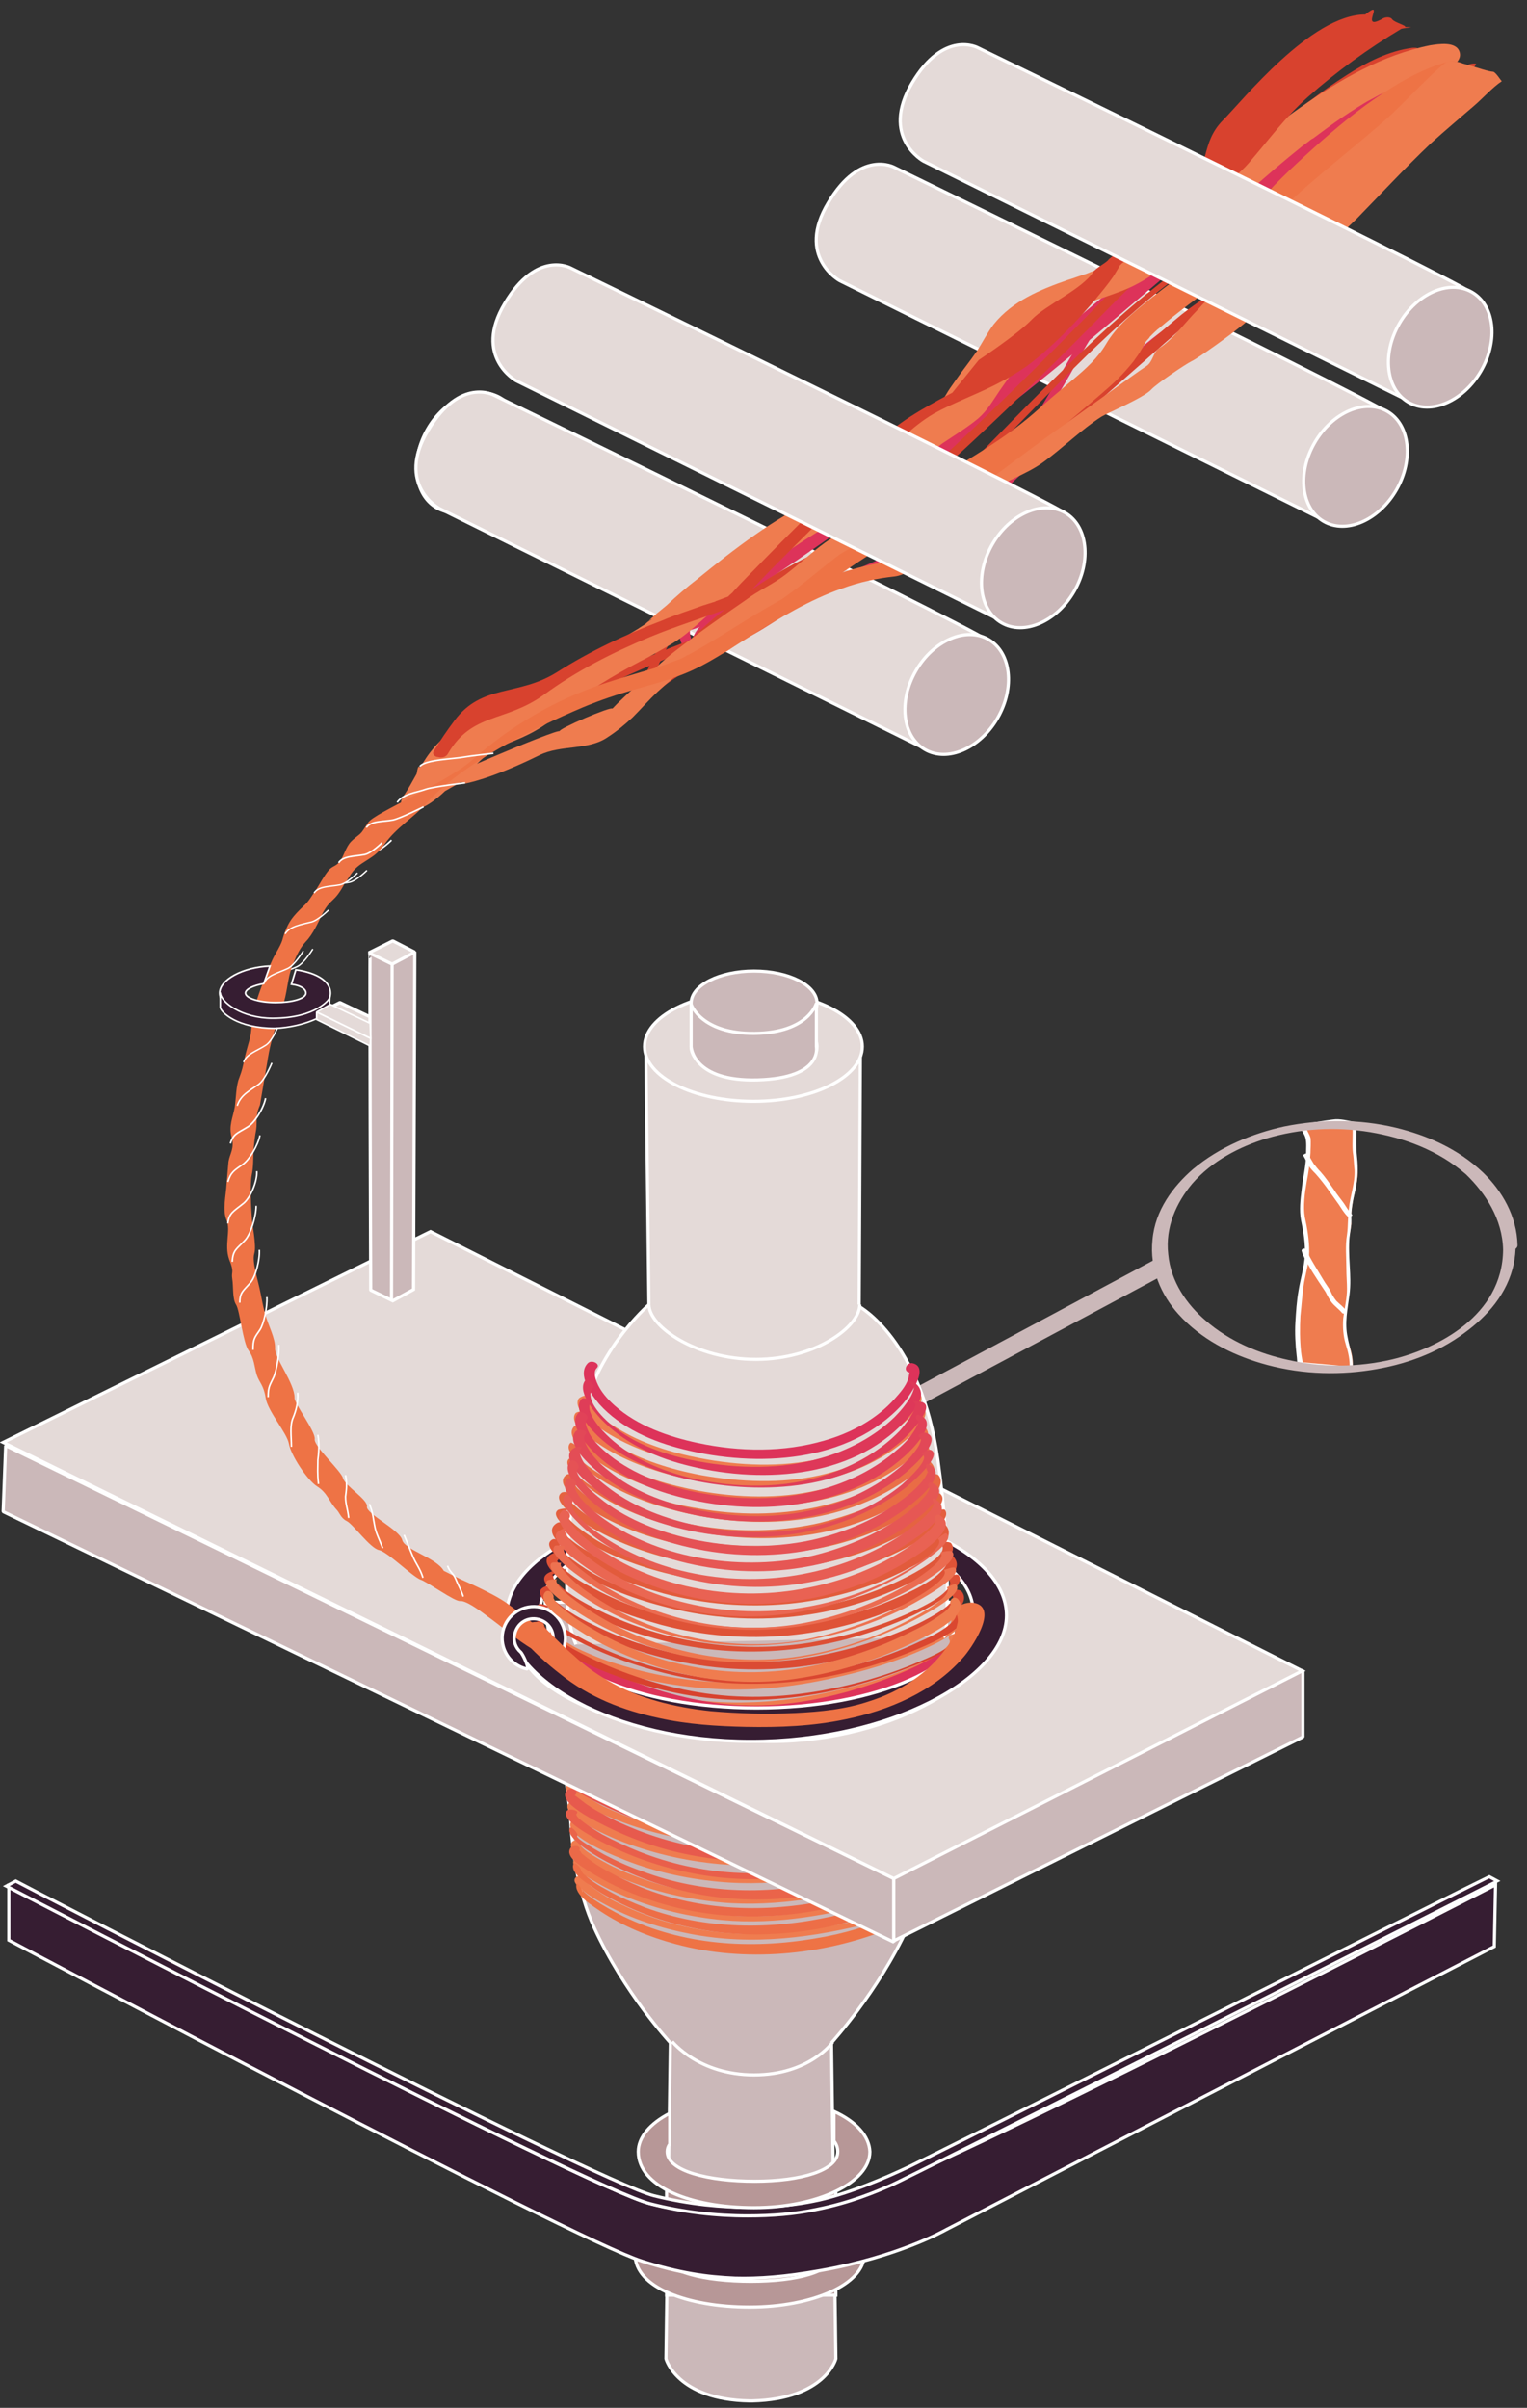 <?xml version="1.0" encoding="utf-8"?>
<!-- Generator: Adobe Illustrator 25.2.3, SVG Export Plug-In . SVG Version: 6.00 Build 0)  -->
<svg version="1.1" id="Layer_1" xmlns="http://www.w3.org/2000/svg" xmlns:xlink="http://www.w3.org/1999/xlink" x="0px" y="0px"
	 viewBox="0 0 242.6 382.6" style="enable-background:new 0 0 242.6 382.6;" xml:space="preserve">
<rect x="0" y="0" width="242.6" height="382.6" fill="#333333" stroke="none"/>
<style type="text/css">
	.st0{fill:#EF7C4F;}
	.st1{fill:#FFFFFF;}
	.st2{fill:#CBB8B9;}
	.st3{fill:#E4DAD8;stroke:#FFFFFF;stroke-width:0.5;stroke-linejoin:bevel;stroke-miterlimit:10;}
	.st4{fill:none;stroke:#FFFFFF;stroke-width:0.249;stroke-miterlimit:10;}
	.st5{fill:none;stroke:#FFFFFF;stroke-width:0.22;stroke-miterlimit:10;}
	.st6{fill:none;stroke:#FFFFFF;stroke-width:0.223;stroke-miterlimit:10;}
	.st7{fill:none;stroke:#CBB8B9;stroke-width:2.815;stroke-miterlimit:10;}
	.st8{fill:#E4DAD8;stroke:#FFFFFF;stroke-width:0.5;stroke-miterlimit:10;}
	.st9{fill:#CBB8B9;stroke:#FFFFFF;stroke-width:0.5;stroke-miterlimit:10;}
	.st10{fill:#CBB8B9;stroke:#FFFFFF;stroke-width:0.499;stroke-miterlimit:10;}
	.st11{fill:#CBB8B9;stroke:#FFFFFF;stroke-width:0.5;stroke-miterlimit:10;}
	.st12{fill:#DD335A;}
	.st13{fill:#DE3858;}
	.st14{fill:#E03D57;}
	.st15{fill:#E14155;}
	.st16{fill:#E24654;}
	.st17{fill:#E34B52;}
	.st18{fill:#E55050;}
	.st19{fill:#E6554F;}
	.st20{fill:#E75A4D;}
	.st21{fill:#E95F4B;}
	.st22{fill:#EA644A;}
	.st23{fill:#EB6948;}
	.st24{fill:#ED6E47;}
	.st25{fill:#EE7345;}
	.st26{fill:#D8422E;}
	.st27{fill:#CBB8B9;stroke:#FFFFFF;stroke-width:0.5;stroke-linejoin:bevel;stroke-miterlimit:10;}
	.st28{fill:none;stroke:#FFFFFF;stroke-width:0.936;stroke-miterlimit:10;}
	.st29{fill:#361D32;stroke:#FFFFFF;stroke-width:0.499;stroke-miterlimit:10;}
	.st30{fill:#E4DAD8;stroke:#FFFFFF;stroke-width:0.499;stroke-miterlimit:10;}
	.st31{fill:#EE784C;}
	.st32{fill:#EC744A;}
	.st33{fill:#EA7048;}
	.st34{fill:#E96C45;}
	.st35{fill:#E76843;}
	.st36{fill:#E56341;}
	.st37{fill:#E45F3E;}
	.st38{fill:#E25B3C;}
	.st39{fill:#E0573A;}
	.st40{fill:#DF5337;}
	.st41{fill:#DD4F35;}
	.st42{fill:#DB4B33;}
	.st43{fill:#DA4730;}
	.st44{fill:#361D32;stroke:#FFFFFF;stroke-width:0.5;stroke-miterlimit:10;}
	.st45{fill:#B79797;stroke:#FFFFFF;stroke-width:0.5;stroke-miterlimit:10;}
	.st46{fill:none;stroke:#FFFFFF;stroke-width:0.5;stroke-miterlimit:10;}
	.st47{fill:#361D32;stroke:#FFFFFF;stroke-width:0.262;stroke-miterlimit:10;}
	.st48{fill:#361D32;stroke:#FFFFFF;stroke-width:0.249;stroke-miterlimit:10;}
	.st49{fill:#E4DAD8;stroke:#FFFFFF;stroke-width:0.249;stroke-linejoin:bevel;stroke-miterlimit:10;}
	.st50{fill:none;stroke:#FFFFFF;stroke-width:0.235;stroke-miterlimit:10;}
	.st51{fill:none;stroke:#FFFFFF;stroke-width:0.258;stroke-miterlimit:10;}
	.st52{fill:none;stroke:#FFFFFF;stroke-width:0.243;stroke-miterlimit:10;}
	.st53{fill:#DE3859;}
	.st54{fill:#DF3D58;}
	.st55{fill:#E14258;}
	.st56{fill:#E24857;}
	.st57{fill:#E34D56;}
	.st58{fill:#E55255;}
	.st59{fill:#E65754;}
	.st60{fill:#E75D54;}
	.st61{fill:#E96253;}
	.st62{fill:#EA6752;}
	.st63{fill:#EB6C51;}
	.st64{fill:#ED7250;}
	.st65{fill:#EE774F;}
</style>
<g>
	<g>
		<g>
			<path class="st0" d="M206.2,216.6l8.7,0.8c0.2-3-1-3.7-1.1-6.6c0-1.1,0.1-2.1,0.2-3.2c0.1-0.9,0.4-1.8,0.4-2.7
				c0-1.4-0.1-5.1-0.1-6.6c0-2.1,0.1-1.8,0.4-3.8c0,0-0.3-1.6,0.5-4.9c0.8-3.3,0.4-4,0.4-4v-1.2l-0.1-0.8l-0.1-0.6v-4.4l-3.2-0.5
				L207,179c0.1,0.5,0.5,1,0.7,1.5c0.4,0.7,0.2,1.5,0.2,2.2c0,1.6-0.1,3.2-0.5,4.8c-0.3,1.3-0.3,2.7-0.5,4.1
				c-0.1,0.8-0.1,1.6,0.1,2.4c0.5,1.7,0.6,3.4,0.6,5.1c0,1.2-0.2,2.3-0.5,3.5c-0.3,1-0.4,2-0.6,3c-0.3,1.2-0.2,2.5-0.3,3.7
				c-0.2,1.4,0,2.9,0,4.4c0,0.9,0.1,1.8,0.2,2.7c0.2,1.4,0.6,1,0.6,1.1"/>
			<g>
				<path class="st1" d="M205.6,216.8c2.9,0.3,5.8,0.5,8.7,0.8c0.2,0,0.6-0.1,0.6-0.3c0.1-1.7-0.5-3.1-0.8-4.8
					c-0.5-2.3,0-4.5,0.3-6.8c0.4-3-0.3-6.1,0-9.1c0.1-0.9,0.3-1.8,0.3-2.7c-0.1-1.7,0.3-3.4,0.7-5.1c0.3-1.6,0.4-3.2,0.2-4.9
					c-0.2-1.8-0.1-3.6-0.1-5.5c0-0.1-0.1-0.1-0.1-0.1c-1.2-0.2-2.5-0.6-3.7-0.4c-1.6,0.2-3.2,0.5-4.8,0.7c-0.1,0-0.5,0.1-0.4,0.3
					c0.2,0.7,0.7,1.2,0.9,1.9c0.2,0.8,0.1,1.7,0.1,2.5c0,1.9-0.5,3.8-0.7,5.7c-0.2,1.6-0.4,3.3-0.1,4.9c0.4,1.9,0.7,3.7,0.6,5.6
					c-0.1,1.9-0.7,3.7-1,5.6c-0.3,1.7-0.4,3.4-0.5,5c-0.1,1.7,0,3.6,0.2,5.3c0.1,0.6,0,1.4,0.4,1.9c0.1,0.1,0.4,0.3,0.3,0.2
					c0.1,0.2,0.8-0.1,0.8-0.2c-0.1-0.1-0.2-0.1-0.3-0.2c-0.3-0.7-0.4-1.5-0.5-2.3c-0.2-1.9-0.2-3.8-0.1-5.7c0.2-1.8,0.3-3.6,0.6-5.4
					c0.3-1.6,0.8-3.2,0.8-4.8c0-1.9-0.3-3.7-0.7-5.5c-0.3-1.7,0-3.9,0.3-5.6c0.3-1.5,0.5-3,0.6-4.6c0-0.7,0.1-1.6,0-2.4
					c-0.2-0.7-0.7-1.3-0.9-2.1c-0.1,0.1-0.3,0.2-0.4,0.3c1.2-0.2,2.4-0.4,3.5-0.5c1.4-0.2,1.5-0.2,2.8,0c0.3,0,1.7,0,1.8,0.3
					c-0.2-0.2-0.1,0.2-0.1,0.3c0,0.3,0,0.7,0,1c0,1.2-0.1,2.4,0.1,3.5c0.1,0.8,0.1,1.5,0.2,2.3c0.1,2.1-0.7,4.1-0.9,6.2
					c-0.2,1.4-0.1,2.7-0.3,4.1c-0.3,1.8-0.1,3.6-0.1,5.4c0,1.1,0.1,2.2,0.1,3.2c0,1.6-0.4,3.1-0.6,4.7c-0.1,1.4,0,2.8,0.4,4.1
					c0.4,1.3,0.7,2.5,0.6,3.9c0.2-0.1,0.4-0.2,0.6-0.3c-2.9-0.3-5.8-0.5-8.7-0.8C205.9,216.5,205.2,216.8,205.6,216.8L205.6,216.8z"
					/>
			</g>
		</g>
		<g>
			<g>
				<path class="st1" d="M207.1,183.7c0.3,0.5,0.5,1,0.8,1.5c0.3,0.5,0.7,0.9,1.1,1.3c0.8,0.9,1.5,1.8,2.2,2.8
					c0.5,0.7,1,1.4,1.5,2.1c0.4,0.6,0.8,1.3,1.4,1.9c0.2,0.2,0.9-0.1,0.7-0.3c-0.5-0.5-0.9-1.2-1.3-1.8c-0.5-0.7-1.1-1.4-1.6-2.2
					c-0.7-1-1.3-1.9-2.1-2.8c-0.4-0.4-0.8-0.9-1.1-1.3c-0.3-0.5-0.6-1-0.9-1.6C207.6,183.2,206.9,183.4,207.1,183.7L207.1,183.7z"/>
			</g>
		</g>
		<g>
			<g>
				<path class="st1" d="M206.8,198.8c0.2,0.7,0.6,1.4,1,2.1c0.5,0.9,1,1.7,1.6,2.6c0.4,0.6,0.8,1.2,1.2,1.8c0.3,0.6,0.6,1.2,1,1.7
					c0.5,0.6,1.1,1,1.6,1.6c0.2,0.3,0.9,0,0.7-0.3c-0.4-0.6-1.1-1.1-1.6-1.6c-0.4-0.5-0.7-1-0.9-1.5c-0.3-0.6-0.8-1.2-1.2-1.9
					c-0.5-0.8-1-1.7-1.5-2.5c-0.4-0.7-0.8-1.3-1-2.1C207.4,198.2,206.7,198.4,206.8,198.8L206.8,198.8z"/>
			</g>
		</g>
	</g>
	<g>
		<g>
			<path class="st2" d="M238.8,198.6c-0.1,10.5-10.5,15.7-17.6,17.4c-5.5,1.3-11.1,1.3-16.5,0.1c-4.6-1-9.3-2.9-13.2-6.3
				c-2.9-2.5-5.5-6.1-5.9-10.5c-0.5-4.3,1.3-8.2,3.8-11.2c3.2-3.7,7.6-5.9,11.8-7.2c5.4-1.6,11-1.9,16.5-1
				c5.3,0.9,10.7,2.8,15.2,6.7C236,189.6,238.7,193.7,238.8,198.6c0,0.6,2.3,0.2,2.3-0.7c-0.1-4.7-2.5-8.7-5.5-11.6
				c-4-3.8-8.9-5.9-13.8-7.1c-5.8-1.4-11.9-1.4-17.8-0.2c-5,1.1-10.2,3.2-14.5,6.8c-3.1,2.7-6,6.5-6.4,11.2
				c-0.5,4.6,1.4,8.8,4.1,11.8c3.6,4,8.4,6.4,13.1,7.8c5.7,1.7,11.7,2,17.5,1.1c5.2-0.8,10.5-2.6,15-6c3.4-2.5,6.7-6.1,7.7-10.9
				c0.2-1,0.3-2,0.3-3.1C241,197.3,238.8,197.7,238.8,198.6z"/>
		</g>
	</g>
	<polygon class="st3" points="51.8,160.4 60.3,164.7 60.3,165.9 51.8,161.7 	"/>
	<polygon class="st3" points="51.8,160.4 54,159.3 60.3,162.3 60.3,164.7 	"/>
	<path class="st4" d="M62.2,133.5c0,0-1.7,1.7-2.8,1.9c-1.6,0.3-3.4,0.2-4.1,1.3"/>
	<path class="st5" d="M58.3,138.3c0,0-1.7,1.7-2.8,1.9c-1.6,0.3-3.4,0.2-4.1,1.3"/>
	<path class="st6" d="M49.7,150.8c0,0-1.4,2.3-2.5,2.8c-1.5,0.7-3.3,1.1-3.7,2.3"/>
	<line class="st7" x1="144.7" y1="222.5" x2="184.3" y2="201.3"/>
	<g>
		<g>
			<path class="st8" d="M142.1,26.6c0,0-5.4-3-10.5,5.6c-5.2,8.6,1.8,12.4,1.8,12.4l77.2,38.2c-1.5-5-2.9-7.8-0.9-12.2
				c2-4.4,7.8-5.7,10.9-4.8C226.2,67.5,142.1,26.6,142.1,26.6z"/>
		</g>
		<ellipse transform="matrix(0.5 -0.866 0.866 0.5 43.48 223.595)" class="st9" cx="215.4" cy="74.1" rx="10.1" ry="7.5"/>
	</g>
	<ellipse transform="matrix(0.5 -0.866 0.866 0.5 -25.049 100.419)" class="st10" cx="74.4" cy="71.9" rx="10.1" ry="7.5"/>
	<path class="st11" d="M119.2,254.4l32.8,0.2c0,0-2.5,22-4,33.5c-0.3,6.1-1.2,12.5-3.8,18.2c-4.7,10.2-12.1,18.3-12.1,18.3l0.7,50.2
		c0,0-1.6,6.4-13.3,6.7h-0.4c-11.6-0.2-13.3-6.7-13.3-6.7l0.7-50.2c0,0-7.4-8-12.1-18.3c-2.6-5.7-3.5-12.2-3.8-18.2
		c-1.5-11.6-4-33.5-4-33.5l32.8-0.2H119.2z"/>
	<path class="st11" d="M106.8,324.4c0,0,4.2,5.3,13,5.3s12.5-5.2,12.5-5.2"/>
	<g>
		<g>
			<g>
				<path class="st0" d="M151,257.1c1,1.4-3.5,3.4-4.2,3.8c-4,1.9-8.3,3.3-12.6,4.3c-11,2.7-22.2,3-33.1,0.1
					c-2.5-0.7-4.9-1.4-7.2-2.4c-0.9-0.4-1.9-0.8-2.8-1.3c-0.3-0.2-0.7-0.4-1-0.6c-0.3-0.2-1.6-1.1-1.2-1.2c0.9-0.3,0.7-1.3-0.3-1
					c-0.6,0.2-1.5,0.5-1.4,1.3c0.1,0.9,1.6,1.6,2.2,2c1.8,1.1,3.8,1.9,5.8,2.6c6.1,2.2,12.5,3.4,19,3.7c6,0.3,12-0.4,17.9-1.7
					c5.1-1.1,10.2-2.6,15-4.8c1.3-0.6,7.2-3.2,5.4-5.5C152,255.9,150.5,256.5,151,257.1L151,257.1z"/>
			</g>
		</g>
		<g>
			<g>
				<path class="st0" d="M150.8,260.5c0.8,1.3-3.8,3.3-4.5,3.7c-4,1.9-8.2,3.2-12.5,4.2c-4.9,1.2-9.9,2-14.9,2.1
					c-5.8,0.2-11.8-0.6-17.4-2.1c-2.5-0.7-4.9-1.5-7.3-2.5c-0.9-0.4-1.9-0.8-2.8-1.3c-0.4-0.2-2.5-1.7-2.3-1.8
					c0.9-0.3,0.7-1.4-0.3-1c-0.6,0.2-1.4,0.6-1.3,1.3c0.1,0.9,1.6,1.6,2.2,2c1.8,1,3.7,1.9,5.6,2.6c6.1,2.3,12.5,3.5,19,3.8
					c5.8,0.3,11.6-0.4,17.3-1.6c5.1-1.1,10.2-2.6,15-4.7c1.4-0.6,7.1-3,5.6-5.4C151.8,259.3,150.4,259.9,150.8,260.5L150.8,260.5z"
					/>
			</g>
		</g>
		<g>
			<g>
				<path class="st0" d="M150.5,263.8c0.9,1.7-3.6,3.5-4.6,4c-4,1.8-8.2,3.1-12.5,4.1c-5,1.2-10.2,2-15.3,2
					c-5.8,0-11.6-0.9-17.2-2.5c-2.4-0.7-4.8-1.5-7.1-2.6c-0.8-0.4-1.7-0.8-2.5-1.3c-0.2-0.1-2.6-1.7-1.9-2c1-0.4,0.1-0.6-0.5-0.3
					c-0.5,0.2-1.2,0.5-1.1,1.1c0.2,0.8,1.6,1.4,2.3,1.8c1.8,1,3.7,1.8,5.6,2.6c5.9,2.2,12.2,3.4,18.5,3.7c5.7,0.3,11.4-0.4,17-1.6
					c5-1,9.9-2.4,14.6-4.4c1.7-0.7,3.5-1.6,5-2.7c0.6-0.5,1.7-1.4,1.2-2.3C151.9,263.1,150.4,263.6,150.5,263.8L150.5,263.8z"/>
			</g>
		</g>
		<g>
			<g>
				<path class="st0" d="M150.3,267.3c0.5,1.5-4,3.2-4.9,3.6c-4,1.7-8.2,3-12.5,3.9c-4.6,1.1-9.4,1.8-14.1,1.9
					c-5.7,0.1-11.6-0.7-17.1-2.3c-2.4-0.7-4.8-1.5-7.1-2.5c-0.8-0.4-1.7-0.8-2.5-1.2c-0.3-0.2-0.7-0.4-1-0.6
					c-0.2-0.1-1.6-1.1-1.3-1.2c1-0.4,0.1-1.2-0.7-0.9c-2.4,1,0.3,2.7,1.5,3.4c1.8,1,3.7,1.9,5.6,2.6c5.7,2.2,11.9,3.4,18,3.7
					c5.6,0.3,11.1-0.3,16.6-1.4c5-1,10.1-2.4,14.8-4.4c1.7-0.7,3.4-1.5,4.8-2.6c0.7-0.5,1.8-1.5,1.4-2.5
					C151.6,266.2,150,266.6,150.3,267.3L150.3,267.3z"/>
			</g>
		</g>
		<g>
			<g>
				<path class="st0" d="M150.1,270.7c0.2,0.8-0.7,1.4-1.2,1.8c-1.2,0.8-2.5,1.4-3.8,2c-4,1.7-8.3,2.9-12.6,3.8
					c-4.6,1-9.3,1.7-14.1,1.7c-5.7,0-11.4-0.9-16.8-2.5c-2.4-0.7-4.8-1.6-7.1-2.6c-0.8-0.4-1.5-0.8-2.3-1.2
					c-0.4-0.2-2.8-1.8-2.1-2.2c0.9-0.4-0.5-0.4-0.9-0.2c-2.1,1,0.9,2.6,1.9,3.1c1.8,1,3.7,1.8,5.6,2.5c5.7,2.1,11.8,3.3,17.8,3.6
					c5.4,0.3,10.9-0.3,16.2-1.4c4.8-1,9.6-2.2,14.1-4.1c1.7-0.7,3.5-1.5,5-2.5c0.7-0.5,1.9-1.3,1.7-2.3
					C151.5,269.9,150,270.3,150.1,270.7L150.1,270.7z"/>
			</g>
		</g>
		<g>
			<g>
				<path class="st0" d="M149.8,274.1c0.1,0.7-1,1.3-1.4,1.6c-1.2,0.8-2.6,1.4-4,2c-4,1.6-8.1,2.7-12.3,3.6c-4.5,1-9.2,1.7-13.8,1.7
					c-5.6,0-11.2-0.9-16.6-2.5c-2.3-0.7-4.5-1.5-6.7-2.5c-0.8-0.4-1.6-0.8-2.3-1.2c-0.4-0.2-2.5-1.8-2.4-1.9
					c0.9-0.5,0.1-1.1-0.6-0.7c-2.1,1.1,0.5,2.6,1.6,3.3c1.7,1,3.6,1.9,5.5,2.6c5.5,2.1,11.4,3.3,17.3,3.8c5.4,0.4,10.7-0.2,16-1.2
					c4.9-0.9,9.8-2.2,14.5-4c1.8-0.7,3.6-1.4,5.1-2.5c0.7-0.5,1.8-1.3,1.7-2.3C151.3,273.1,149.8,273.5,149.8,274.1L149.8,274.1z"/>
			</g>
		</g>
		<g>
			<g>
				<path class="st0" d="M149.6,277.5c0,0.8-1,1.4-1.6,1.7c-1.3,0.8-2.7,1.4-4.2,2c-4.1,1.6-8.3,2.7-12.6,3.5
					c-4.3,0.9-8.8,1.5-13.2,1.4c-5.6-0.1-11.2-1-16.6-2.7c-2.2-0.7-4.4-1.5-6.5-2.6c-0.6-0.3-5.1-2.8-4.2-3.3
					c0.6-0.4-0.9-0.2-1.2-0.1c-1.6,1,1.4,2.6,2.2,3c1.7,1,3.6,1.8,5.5,2.5c5.5,2.1,11.4,3.3,17.3,3.7c5.1,0.3,10.2-0.2,15.3-1.2
					c4.8-0.9,9.5-2.1,14-3.8c1.8-0.7,3.6-1.4,5.2-2.4c0.8-0.5,1.9-1.2,2-2.2C151.2,276.9,149.6,277.1,149.6,277.5L149.6,277.5z"/>
			</g>
		</g>
		<g>
			<g>
				<path class="st0" d="M149.4,280.8c-0.1,0.7-1.2,1.2-1.8,1.5c-1.3,0.7-2.6,1.3-4,1.8c-3.9,1.5-8,2.5-12.1,3.4
					c-4.2,0.9-8.6,1.5-12.9,1.5c-5.5,0-11-0.9-16.2-2.5c-2.3-0.7-4.5-1.5-6.6-2.5c-0.8-0.4-1.6-0.8-2.3-1.2
					c-0.3-0.2-2.6-1.8-2.4-1.9c0.8-0.6-0.4-1.2-1-0.7c-2.6,1.8,6.2,5.5,7.4,5.9c5.4,2.2,11.2,3.4,17,3.9c5.1,0.4,10.1-0.1,15.1-1
					c4.7-0.8,9.4-2,13.9-3.6c1.8-0.7,3.6-1.4,5.3-2.3c0.9-0.5,2.1-1.3,2.3-2.4C151.1,279.9,149.5,280.1,149.4,280.8L149.4,280.8z"/>
			</g>
		</g>
		<g>
			<g>
				<path class="st0" d="M149.2,284.3c-0.3,0.8-1.3,1.3-2,1.6c-1.3,0.7-2.7,1.3-4.2,1.8c-4,1.4-8.2,2.5-12.3,3.2
					c-4.1,0.8-8.3,1.4-12.4,1.3c-5.5-0.1-10.9-1-16.1-2.7c-2.2-0.7-4.3-1.5-6.4-2.5c-0.6-0.3-5.1-2.8-4.4-3.3
					c0.7-0.6-0.8-0.5-1.2-0.2c-2,1.7,6.7,5.3,7.8,5.7c5.3,2.1,10.9,3.3,16.6,3.7c9.5,0.7,19.4-1.3,28.2-4.4c1.9-0.6,3.7-1.3,5.5-2.3
					c0.9-0.5,2.1-1.2,2.4-2.2C150.9,283.6,149.3,283.8,149.2,284.3L149.2,284.3z"/>
			</g>
		</g>
		<g>
			<g>
				<path class="st0" d="M149,287.6c-0.4,0.8-1.4,1.2-2.1,1.6c-1.4,0.7-2.8,1.2-4.2,1.7c-3.9,1.3-8,2.3-12,3.1
					c-4,0.7-8.1,1.3-12.2,1.3c-5.3-0.1-10.7-1-15.8-2.6c-2.2-0.7-4.4-1.6-6.5-2.6c-0.5-0.2-5-2.7-4.5-3.2c0.7-0.7-0.8-0.8-1.3-0.4
					c-1.8,1.8,6.4,5.3,7.6,5.8c5.2,2.1,10.7,3.4,16.3,3.9c9.3,0.8,19.1-1.1,27.9-4c1.9-0.6,3.7-1.3,5.5-2.2c1-0.5,2.2-1.2,2.7-2.2
					C150.8,286.9,149.3,287,149,287.6L149,287.6z"/>
			</g>
		</g>
		<g>
			<g>
				<path class="st0" d="M148.8,291c-0.4,0.7-1.5,1.2-2.2,1.6c-1.4,0.7-3,1.2-4.5,1.7c-3.9,1.3-7.9,2.2-11.9,2.9
					c-3.9,0.7-7.9,1.2-11.9,1.1c-5.3-0.2-10.6-1.1-15.6-2.8c-2.2-0.7-4.3-1.6-6.3-2.6c-0.6-0.3-4.7-2.6-4.3-3.1
					c0.6-0.8-0.9-0.9-1.3-0.4c-1.6,2,6.3,5.3,7.6,5.8c5,2.1,10.4,3.3,15.7,3.8c9.3,0.9,18.9-0.9,27.6-3.7c1.9-0.6,3.8-1.2,5.5-2.1
					c1.1-0.5,2.3-1.2,2.9-2.2C150.6,290.4,149.1,290.4,148.8,291L148.8,291z"/>
			</g>
		</g>
		<g>
			<g>
				<path class="st0" d="M148.6,294.5c-0.6,0.7-1.6,1.2-2.4,1.6c-1.5,0.7-3,1.2-4.5,1.7c-3.9,1.2-7.9,2.1-12,2.8
					c-3.7,0.6-7.4,1.1-11.2,1c-5.3-0.1-10.6-1.1-15.7-2.8c-2-0.7-4.1-1.5-6-2.5c-0.7-0.4-5.1-2.6-4.6-3.5c0.3-0.6-1.2-0.5-1.4,0
					c-0.7,1.3,2.2,2.7,3,3.2c1.7,1,3.4,1.8,5.3,2.6c4.9,2,10.2,3.2,15.5,3.7c8.9,0.8,18.2-1,26.7-3.5c1.9-0.6,3.8-1.2,5.6-2.1
					c1.1-0.5,2.3-1.1,3-2.1C150.4,293.9,148.9,294,148.6,294.5L148.6,294.5z"/>
			</g>
		</g>
		<g>
			<g>
				<path class="st0" d="M148.4,297.7c-0.7,0.8-1.6,1.2-2.5,1.6c-1.5,0.7-3,1.2-4.6,1.6c-3.9,1.2-8,2-12,2.7c-3.6,0.6-7.3,1-11,0.9
					c-5.2-0.2-10.4-1.2-15.3-2.9c-2.1-0.7-4.1-1.6-6-2.6c-0.7-0.4-1.5-0.8-2.2-1.3c-0.4-0.3-2.5-1.4-2.2-2.2
					c0.2-0.5-1.4-0.4-1.5,0.2c-0.4,1.2,2.4,2.7,3.3,3.2c1.6,1,3.4,1.8,5.1,2.5c4.9,2,10.1,3.2,15.3,3.7c8.6,0.8,17.6-0.9,25.8-3.2
					c1.9-0.5,3.8-1.1,5.6-1.9c1.2-0.5,2.5-1.1,3.4-2.1C150.3,297.3,148.8,297.3,148.4,297.7L148.4,297.7z"/>
			</g>
		</g>
		<g>
			<g>
				<path class="st0" d="M148.2,301c-0.8,0.8-2.1,1.3-3.2,1.7c-1.8,0.7-3.6,1.2-5.5,1.7c-4.3,1.1-8.6,1.9-13,2.5
					c-9.4,1.2-19.1-0.1-27.6-4.2c-1.6-0.7-3.1-1.6-4.5-2.6c-0.4-0.3-1.7-1.2-1.6-1.6c0.2-0.7-1.4-0.5-1.5,0.1
					c-0.2,0.6,0.7,1.3,1.1,1.6c1.1,1,2.4,1.7,3.7,2.4c4.2,2.3,8.9,3.8,13.6,4.7c9.8,1.9,19.7,0.6,29.2-1.9c2.2-0.6,4.4-1.2,6.5-2
					c1.4-0.5,2.9-1.2,4-2.2C150.1,300.8,148.7,300.6,148.2,301L148.2,301z"/>
			</g>
		</g>
	</g>
	<g>
		<g>
			<g>
				<path class="st12" d="M151.9,259.6c1,1.3-3.5,3.7-4.3,4.1c-4,2.2-8.5,3.8-12.9,5.1c-5.1,1.4-10.4,2.3-15.6,2.2
					c-6.1-0.1-12.2-1.5-17.9-3.6c-2.6-0.9-5.1-2-7.6-3.3c-0.9-0.4-1.8-0.9-2.6-1.4c-0.4-0.2-0.8-0.5-1.2-0.7
					c-0.2-0.1-0.4-0.3-0.6-0.4c-0.1-0.1-0.3-0.2-0.4-0.4c-0.2,0.3-0.2,0.4,0.1,0.2c1-0.3,0.8-1.7-0.3-1.4c-0.7,0.2-1.6,0.7-1.5,1.6
					c0.1,1,1.5,1.7,2.2,2.1c1.9,1.1,3.9,2.1,5.9,3c5.9,2.7,12.3,4.7,18.8,5.5c6.3,0.8,12.7,0,18.8-1.4c5.2-1.3,10.4-3.1,15.2-5.6
					c1.5-0.8,7.4-3.9,5.4-6.4C152.8,258,151.4,258.9,151.9,259.6L151.9,259.6z"/>
			</g>
		</g>
		<g>
			<g>
				<path class="st13" d="M151.7,262.3c0.4,0.6-0.5,1.6-0.9,2c-1,1-2.4,1.8-3.6,2.6c-4,2.3-8.5,3.9-12.9,5.1
					c-5.1,1.4-10.4,2.3-15.6,2.3c-6.1,0-12.2-1.5-18-3.6c-2.5-0.9-4.9-2-7.3-3.2c-0.9-0.4-1.7-0.9-2.6-1.4c-0.7-0.4-2.6-1.3-1.1-1.8
					c0.4-0.1-0.9-1.1-1.4-0.9c-2.2,0.8,1,2.7,1.8,3.2c1.8,1.1,3.7,2.1,5.7,2.9c5.7,2.6,11.8,4.5,18.1,5.4c6.2,0.9,12.5,0.3,18.7-1.1
					c5.2-1.2,10.4-2.9,15.1-5.4c1.5-0.8,7.1-3.4,5.4-5.8C152.8,262.1,151.2,261.6,151.7,262.3L151.7,262.3z"/>
			</g>
		</g>
		<g>
			<g>
				<path class="st14" d="M151.3,265.9c1,1.7-3.2,3.9-4.2,4.4c-4,2.3-8.5,3.8-12.9,5c-5.3,1.4-10.8,2.2-16.3,1.9
					c-5.8-0.3-11.6-1.8-17.1-3.8c-2.3-0.9-4.5-1.9-6.7-3c-0.8-0.4-1.6-0.8-2.4-1.3c-0.4-0.2-0.8-0.5-1.2-0.8
					c-0.1-0.1-1.4-1.2-1.2-1.3c0.9-0.4,0.7-0.8-0.2-0.5c-0.5,0.2-1.5,0.5-1.3,1.2c0.2,0.9,1.6,1.5,2.3,1.9c1.8,1.1,3.7,2,5.6,2.9
					c5.7,2.6,11.8,4.4,18,5.2c6.1,0.7,12.4,0.1,18.4-1.4c5.1-1.2,10.2-2.9,14.9-5.3c1.7-0.9,3.4-1.9,4.8-3.2
					c0.6-0.6,1.7-1.7,1.1-2.6C152.7,264.9,151.1,265.6,151.3,265.9L151.3,265.9z"/>
			</g>
		</g>
		<g>
			<g>
				<path class="st15" d="M151.2,269.1c-0.1-0.1-0.1,0.2-0.2,0.4c-0.3,0.4-0.7,0.8-1,1.1c-1.1,1-2.5,1.8-3.8,2.5
					c-4.1,2.1-8.5,3.7-12.9,4.8c-5.1,1.3-10.5,2.1-15.8,1.9c-5.6-0.2-11.2-1.6-16.5-3.6c-2.3-0.9-4.6-1.8-6.8-3
					c-0.8-0.4-1.6-0.9-2.4-1.3c-0.3-0.2-0.6-0.4-0.9-0.6c-0.2-0.2-0.5-0.3-0.7-0.5c-0.2-0.1-0.4-0.3-0.5-0.5c0,0.3,0.1,0.4,0.3,0.2
					c0.8-0.3,0-1.8-0.8-1.5c-2.3,1,0.6,3.1,1.5,3.8c1.7,1.1,3.4,2,5.2,2.8c5.5,2.6,11.4,4.4,17.4,5.3c6.2,0.9,12.5,0.4,18.7-1
					c5.2-1.1,10.3-2.8,15-5.3c1.8-0.9,6.9-3.4,5.5-6.2C151.9,267.5,150.8,268.1,151.2,269.1L151.2,269.1z"/>
			</g>
		</g>
		<g>
			<g>
				<path class="st16" d="M150.7,271.7c0.7,1.8-3.5,3.9-4.6,4.5c-3.9,2.2-8.2,3.7-12.5,4.8c-5.2,1.4-10.6,2.2-16.1,2.1
					c-5.7-0.1-11.4-1.4-16.7-3.4c-2.3-0.9-4.6-1.9-6.8-3c-0.8-0.4-1.6-0.9-2.3-1.3c-0.6-0.4-2.6-1.4-1.4-2c0.2-0.1-1-1-1.4-0.8
					c-1.7,0.8,1.4,2.6,2.1,3c1.6,1,3.4,1.9,5.1,2.7c5.1,2.4,10.5,4.2,16.1,5.1c11.2,1.9,23.4-0.4,33.4-5.3c1.8-0.9,3.6-1.8,5.1-3.1
					c0.7-0.6,1.7-1.5,1.4-2.5C152.1,271.9,150.7,271.5,150.7,271.7L150.7,271.7z"/>
			</g>
		</g>
		<g>
			<g>
				<path class="st17" d="M150.4,275.3c0.1,0.5-0.7,1.3-1.2,1.6c-1.1,1-2.5,1.7-3.8,2.4c-4,2.1-8.4,3.5-12.8,4.6
					c-5.2,1.2-10.5,1.9-15.9,1.6c-5.4-0.3-10.6-1.6-15.7-3.5c-2.1-0.8-4.2-1.7-6.3-2.8c-0.8-0.4-1.5-0.8-2.3-1.3
					c-0.3-0.2-0.6-0.4-0.8-0.5c-0.2-0.2-0.5-0.3-0.7-0.5c-0.3-0.3-0.4-0.5-0.7-0.4c1-0.5,0.1-1.8-0.8-1.4c-3.4,1.8,4.8,5.6,6.1,6.2
					c5,2.4,10.3,4.2,15.8,5.1c11.3,2,23.8-0.3,34-5.4c1.8-0.9,3.6-1.9,5.1-3.2c0.8-0.7,1.7-1.7,1.4-2.8
					C151.8,274.1,150.1,274.3,150.4,275.3L150.4,275.3z"/>
			</g>
		</g>
		<g>
			<g>
				<path class="st18" d="M150.1,278.3c0.1,0.8-0.7,1.5-1.2,2c-1.1,1-2.4,1.7-3.7,2.4c-4,2.1-8.4,3.6-12.9,4.6
					c-5.4,1.3-10.9,1.9-16.4,1.5c-5.2-0.4-10.4-1.7-15.3-3.7c-2-0.8-4-1.7-5.9-2.8c-0.6-0.3-4.8-2.7-3.9-3.3c0.5-0.3-1-0.7-1.4-0.4
					c-1.5,0.9,1.4,2.6,2.1,3c1.6,1,3.2,1.9,4.9,2.6c4.8,2.3,10,3.9,15.3,4.8c11.1,1.8,23.2-0.3,33.2-5.1c1.8-0.8,3.6-1.8,5.1-3
					c0.7-0.6,1.8-1.5,1.7-2.5C151.7,277.9,150,277.9,150.1,278.3L150.1,278.3z"/>
			</g>
		</g>
		<g>
			<g>
				<path class="st19" d="M149.9,281.9c0,0.8-0.9,1.5-1.4,1.9c-1.2,0.9-2.5,1.7-3.8,2.3c-4.1,2.1-8.6,3.4-13.1,4.4
					c-5.4,1.1-11,1.6-16.5,1c-5-0.5-9.9-1.9-14.5-3.8c-1.9-0.8-3.8-1.7-5.6-2.7c-0.5-0.3-4.5-2.9-4-3.2c0.9-0.6-0.6-0.4-1-0.1
					c-1.6,1.1,0.9,2.5,1.8,3c1.6,1,3.3,1.9,5.1,2.7c4.9,2.2,10.1,3.8,15.4,4.6c10.9,1.5,22.7-0.7,32.5-5.5c1.7-0.8,3.5-1.8,5-3
					c0.7-0.6,1.7-1.4,1.6-2.4C151.4,281,149.8,281.4,149.9,281.9L149.9,281.9z"/>
			</g>
		</g>
		<g>
			<g>
				<path class="st20" d="M149.5,284.8c0,0.6-0.9,1.3-1.4,1.6c-1.2,0.9-2.5,1.7-3.8,2.3c-3.9,1.9-8,3.3-12.2,4.2
					c-10.3,2.3-20.8,1.8-30.6-2c-2-0.8-3.9-1.6-5.8-2.7c-0.8-0.4-1.5-0.8-2.2-1.3c-0.4-0.2-2.2-1.7-2.2-1.6c0.9-0.7-0.4-1.4-1.1-0.9
					c-2.3,1.9,5.3,5.4,6.5,6c4.7,2.3,9.7,3.9,14.9,4.7c10.9,1.8,22.9-0.2,32.8-5c1.7-0.8,3.5-1.7,5-2.9c0.8-0.6,1.8-1.5,1.9-2.6
					C151.3,283.8,149.6,284,149.5,284.8L149.5,284.8z"/>
			</g>
		</g>
		<g>
			<g>
				<path class="st21" d="M149.2,288c-0.1,0.7-0.9,1.3-1.5,1.8c-1.1,0.9-2.4,1.6-3.6,2.2c-3.8,1.9-7.9,3.2-12,4.2
					c-10.3,2.4-20.8,1.9-30.6-2c-2-0.8-3.9-1.7-5.8-2.7c-0.5-0.3-4.6-2.7-4.1-3.3c0.6-0.5-1.1-0.9-1.5-0.5c-1.6,1.6,6.1,5.3,7.2,5.8
					c4.6,2.2,9.6,3.7,14.6,4.5c10.7,1.7,22.3-0.3,32-4.8c1.7-0.8,3.4-1.7,4.9-2.8c0.8-0.6,1.8-1.4,2-2.4
					C151,287.4,149.3,287.3,149.2,288L149.2,288z"/>
			</g>
		</g>
		<g>
			<g>
				<path class="st22" d="M149.2,290.6c-0.2,0.7-1,1.3-1.5,1.8c-1.1,0.9-2.3,1.6-3.6,2.2c-3.6,1.9-7.5,3.1-11.5,4.1
					c-10.2,2.5-20.9,2.3-30.7-1.4c-2-0.7-4-1.6-5.9-2.6c-0.5-0.3-4.7-2.6-4.3-3c0.3-0.3-0.9-1.5-1.1-1.3c-0.8,1.1,1.9,3,2.6,3.5
					c1.3,0.9,2.7,1.7,4.1,2.4c4.3,2.2,9,3.8,13.8,4.7c10.6,2,22.3,0.3,32.1-4.1c1.8-0.8,3.5-1.7,5.1-2.8c0.8-0.6,1.8-1.3,2-2.3
					C150.5,291.4,149.3,290.3,149.2,290.6L149.2,290.6z"/>
			</g>
		</g>
		<g>
			<g>
				<path class="st23" d="M148.7,294.3c-0.3,0.7-1,1.2-1.6,1.6c-1.1,0.8-2.3,1.5-3.6,2.1c-3.7,1.8-7.7,3.1-11.8,3.9
					c-10,2.1-20.3,1.8-29.8-2c-1.9-0.8-3.8-1.7-5.6-2.7c-0.7-0.4-1.4-0.8-2.1-1.3c-0.4-0.3-0.8-0.6-1.2-0.9
					c-0.2-0.2-0.4-0.3-0.6-0.5c-0.1-0.2-0.3-0.6-0.4-0.4c0.5-0.9-1-1-1.4-0.4c-0.8,1.4,1.7,2.8,2.6,3.4c1.5,1,3,1.8,4.6,2.6
					c4.5,2.1,9.3,3.6,14.3,4.3c10.4,1.5,21.8-0.3,31.2-4.7c1.6-0.8,3.2-1.6,4.7-2.7c0.8-0.6,1.8-1.3,2.2-2.3
					C150.7,293.5,149,293.7,148.7,294.3L148.7,294.3z"/>
			</g>
		</g>
		<g>
			<g>
				<path class="st24" d="M148.6,296.9c-1,1.8-3.4,2.9-5.1,3.7c-3.6,1.8-7.4,3-11.3,3.9c-9.9,2.2-20.2,2.1-29.7-1.4
					c-2-0.8-4-1.6-5.9-2.7c-0.7-0.4-1.5-0.8-2.2-1.3c-0.3-0.2-0.6-0.4-0.8-0.6c-0.2-0.1-0.4-0.3-0.6-0.5c-0.2-0.1-0.4-0.3-0.5-0.5
					c-0.2-0.3-0.3-0.3-0.2-0.1c0.2-0.5-1-1.7-1.2-1.2c-0.5,1.4,1.9,2.9,2.8,3.5c1.3,1,2.8,1.8,4.2,2.5c4.3,2.2,9,3.7,13.8,4.5
					c10.1,1.7,21.3,0.1,30.6-4c1.7-0.7,3.4-1.6,5-2.6c0.9-0.6,1.8-1.3,2.3-2.2C150.1,297.6,148.9,296.3,148.6,296.9L148.6,296.9z"/>
			</g>
		</g>
		<g>
			<g>
				<path class="st25" d="M148.5,300c-1.3,2-4.1,3.2-6.2,4.2c-4,1.8-8.3,3.1-12.7,3.8c-10.4,1.8-21.1,1.1-30.6-3.5
					c-1.6-0.8-3.2-1.7-4.7-2.7c-0.5-0.4-1.1-0.8-1.5-1.2c-0.1-0.1-0.3-0.4-0.4-0.4s0.2,0.2,0.1,0.5c0.1-0.5-0.9-1.7-0.9-1.4
					c-0.5,1.8,2.7,3.6,3.8,4.4c3.6,2.4,7.8,4.1,11.9,5.2c11,3,23.3,1.8,33.7-2.3c2-0.8,3.9-1.7,5.7-2.8c1-0.6,2.1-1.4,2.8-2.4
					C149.6,301,148.7,299.6,148.5,300L148.5,300z"/>
			</g>
		</g>
	</g>
	<g>
		<g>
			<path class="st26" d="M91.9,273c6.8,5.8,14.3,10.9,22.2,15.1c3.9,2.1,7.9,3.9,12,5.6c4.3,1.7,8.8,3.6,13.5,3.7c1,0,1-1.6,0-1.6
				c-4.6-0.1-9.1-2.1-13.3-3.7c-4-1.6-8-3.5-11.8-5.5c-7.7-4.1-14.9-9-21.5-14.6C92.3,271.2,91.1,272.3,91.9,273L91.9,273z"/>
		</g>
	</g>
	<polygon class="st27" points="0.9,229.7 0.5,240.2 142,308.6 142,298.5 	"/>
	<polygon class="st27" points="142,308.4 207,276 207,265.4 142,298.3 	"/>
	<g>
		<path class="st8" d="M78.5,62.8c0,0-5.4-3-10.5,5.6c-5.2,8.6,1.8,12.4,1.8,12.4L147,119c-1.5-5-2.9-7.8-0.9-12.2
			c2-4.4,7.8-5.7,10.9-4.8C162.7,103.7,78.5,62.8,78.5,62.8z"/>
	</g>
	<g>
		<g>
			<path class="st26" d="M108.8,104.2c1.3-1.9,3.8-2.9,5.8-3.8c2.7-1.2,5.5-2.2,8.3-3.2c2.1-0.7,4.1-1.4,6.1-2.3
				c3.6-1.6,7.5-2,11.1-3.6c0.6-0.3-0.3-0.3-0.6-0.2c-3.6,1.6-7.7,2.1-11.3,3.7c-2.3,1-4.7,1.8-7.1,2.6c-2.7,1-5.5,2-8.1,3.3
				c-1.8,0.9-3.9,1.9-5.1,3.6C107.7,104.5,108.6,104.5,108.8,104.2L108.8,104.2z"/>
		</g>
	</g>
	<g>
		<g>
			<path class="st12" d="M111.4,101.9c0.6-2.6,3.2-3.9,4.9-5.7c0.9-0.9,1.6-2,2.6-2.7c1.2-0.8,2.6-1.4,3.9-2.1
				c0.3-0.1,0.4-0.4,0.1-0.6c-0.3-0.2-0.8,0-1.1,0.2c-1.4,0.7-2.8,1.3-4.1,2.2c-1.1,0.8-1.9,1.9-2.8,2.9c-1.8,1.9-4.5,3.3-5.1,6.1
				C109.8,102.7,111.3,102.4,111.4,101.9L111.4,101.9z"/>
		</g>
	</g>
	<g>
		<g>
			<path class="st12" d="M112.4,102.4c3.2-1.4,6.1-3.3,8.8-5.6c2.7-2.3,5.6-4.8,9.3-5c0.9,0,1.2-1.2,0.1-1.2
				c-3.7,0.2-6.7,2.3-9.4,4.6c-3,2.5-5.9,4.7-9.5,6.2C110.7,101.8,111.6,102.7,112.4,102.4L112.4,102.4z"/>
		</g>
	</g>
	<g>
		<g>
			<path class="st12" d="M113.3,102c2.5-0.2,4.4-1.3,6.5-2.6c5.9-3.5,12.2-6.3,18.5-9c4.1-1.7,8-3.5,11.5-6.1c3.1-2.3,6-4.9,8.5-7.8
				c4.6-5.2,8.3-11.1,11.7-17c1.4-2.5,2.7-5,4.3-7.3c0.5-0.8,1-1.5,1.7-2.2c0.2-0.2,0.5-0.4,0.7-0.5c0.2-0.1,0.4-0.1,0.4-0.1
				c0.8,0,1.6-1.1,0.5-1.1c-1.4-0.1-2.5,0.9-3.4,1.9c-1.4,1.6-2.4,3.5-3.4,5.3c-3.3,5.6-6.4,11.3-10.3,16.5
				c-4.8,6.3-10.7,12-17.8,15.5c-4.5,2.2-9.2,3.9-13.7,6c-2.7,1.3-5.5,2.6-8.1,4.1c-1.4,0.8-2.8,1.7-4.2,2.5
				c-1.1,0.5-1.9,0.8-3.2,0.9C112.5,100.9,112.2,102.1,113.3,102L113.3,102z"/>
		</g>
	</g>
	<g>
		<g>
			<path class="st12" d="M110.1,102.1c-0.8-1.2-0.5-2.9,0.1-4.1c0.7-1.4,1.9-2.3,3.3-2.9c3-1.5,6.2-2.8,9.3-4.2
				c0.3-0.1,0.6-0.5,0.4-0.8c-0.2-0.3-0.8-0.2-1.1-0.1c-1.8,0.8-3.6,1.6-5.4,2.5c-1.7,0.8-3.5,1.4-5.1,2.4c-2.4,1.5-4.9,5.1-3,7.9
				C109,103.3,110.5,102.7,110.1,102.1L110.1,102.1z"/>
		</g>
	</g>
	<g>
		<g>
			<path class="st26" d="M112,100.5c5.9-2.9,11.9-5.5,18-7.9c1-0.4,1.6-0.8,2.3-1.6c0.7-0.9,1.5-1.7,2.4-2.4c2.6-1.9,5.8-2.3,8.5-4
				c1.9-1.2,3.6-2.7,5.3-4.2c11.2-10.1,20.9-21.6,32.3-31.4c3-2.6,6.2-5.1,9.6-7.3c2.6-1.7,5.5-3.3,8.5-3.9c0.7-0.1,1.3-0.9,0.3-0.7
				c-6,1.2-11.3,5-15.9,8.7c-6.3,5-12,10.6-17.7,16.2c-5.3,5.3-10.4,10.7-15.8,15.9c-2,1.9-4,3.8-6.1,5.4c-0.7,0.6-1.5,1.1-2.4,1.6
				c-1.4,0.7-3.1,1.1-4.6,1.8c-1.7,0.8-3.4,1.8-4.7,3.1c-0.6,0.6-1.1,1.6-1.9,2.1c-1.1,0.7-2.7,1.1-4,1.6c-1.8,0.7-3.5,1.5-5.3,2.2
				c-3.3,1.4-6.5,2.9-9.7,4.5C110.1,100.7,111.6,100.7,112,100.5L112,100.5z"/>
		</g>
	</g>
	<g>
		<g>
			<path class="st12" d="M110.4,103c2.9-0.5,5.7-2.2,8.2-3.7c3.5-2.1,6.9-4.3,10.4-6.4c3.5-2.1,7.1-4.2,10.9-5.6
				c1.5-0.5,3.1-1,4.6-1.1c1-0.1,2,0,3-0.2c2.3-0.6,4.3-1.9,6.2-3.3c2.5-1.8,4.9-3.9,7.2-6.1c5.5-5.1,10.6-10.5,16-15.6
				c2.6-2.5,5.3-5,8.2-7.2c1.8-1.4,4.1-3.1,6.5-3.4c0.9-0.1,1.2-1.3,0.1-1.2c-2.1,0.2-4.1,1.4-5.8,2.5c-2.5,1.7-4.8,3.7-7.1,5.7
				c-5.5,5-10.6,10.4-15.9,15.5c-2.5,2.4-5,4.8-7.7,7c-2,1.6-4.1,3.2-6.4,4.3c-2.1,0.9-4.4,0.6-6.6,1.1c-3.7,0.9-7.1,2.7-10.4,4.5
				c-4.1,2.3-8,4.9-12,7.3c-2.9,1.8-6.1,4-9.5,4.6C109.1,102,109.5,103.2,110.4,103L110.4,103z"/>
		</g>
	</g>
	<g>
		<g>
			<path class="st12" d="M114.9,98.7c2-2.2,3.7-4.7,6-6.5c0.7-0.5,1.4-0.9,2.1-1.4c1.1-0.8,2.2-1.7,3.3-2.6c4.5-3.7,9-7.5,13.4-11.2
				c12.9-11,25.6-22.3,37.8-34c5.9-5.7,11.8-11.6,17-18c0.4-0.5-1.1-0.3-1.4,0c-4.5,5.6-9.6,10.7-14.7,15.8
				c-6.3,6.2-12.8,12.2-19.4,18.1c-10.8,9.7-21.8,19.2-32.9,28.3c-1.3,1.1-2.7,2.2-4.1,3.3c-0.2,0.1-0.3,0.2-0.5,0.3
				c-0.2,0.1,0.1-0.1,0,0c-0.6,0.4-1.2,0.8-1.7,1.2c-2.4,1.9-4.2,4.5-6.3,6.7C113.1,99.1,114.6,99,114.9,98.7L114.9,98.7z"/>
		</g>
	</g>
	<g>
		<g>
			<path class="st12" d="M110.1,100c3.2-1,5.5-3,8-5.2c0.8-0.7,1.7-1.2,2.5-1.8c2.1-1.3,4.1-2.7,6.2-4.1
				c8.4-5.8,16.7-11.7,24.8-17.8c10.2-7.6,20-15.7,29.6-23.9c9.6-8.2,19.4-16.2,29.3-24.1c4-3.2,8-6.3,12.1-9.3
				c0.7-0.6,1.5-1.1,2.2-1.6c0,0,0.5-0.4,0.2-0.1c-0.4,0.3,0.2-0.2,0.3-0.2c0.2-0.2,0.5-0.4,0.7-0.5c0.4-0.3,0.8-0.6,1.2-0.8
				c0.1-0.1,0.3-0.2,0.4-0.2c0.5-0.3-0.8,0.3-0.4,0.2c0.9-0.3,2.5-1.4,1.6-2.5c-0.8-1.1-3.1-0.4-4.1-0.1c-1.9,0.7-3.8,2.4-5.4,3.6
				c-3.3,2.4-6.5,4.9-9.7,7.4c-9.5,7.4-18.8,15-27.9,22.7c-9.9,8.3-19.6,16.7-29.7,24.5c-8.5,6.5-17.1,12.7-25.7,18.8
				c-2.8,1.9-5.6,3.9-8.5,5.8c-0.6,0.4-1.2,0.8-1.7,1.1c-1.4,0.9-2.7,2-3.9,3.1c-0.6,0.5-1.1,1-1.7,1.4c-0.2,0.2-0.4,0.3-0.6,0.4
				c0,0-0.8,0.4-0.5,0.3c-0.9,0.3-3,1-2.7,2.4C106.9,100.6,109.3,100.3,110.1,100L110.1,100z"/>
		</g>
	</g>
	<g>
		<path class="st26" d="M111,102.4c4.6-4.6,9.9-8.6,15.6-11.8c2.6-1.5,5.4-2.7,8.1-3.9c0.6-0.2,1.1-0.6,1.6-0.9
			c1.7-1.1,3.3-2.4,4.8-3.7c3-2.5,5.9-5.1,8.8-7.7c8.9-8.1,17.6-16.6,25.9-25.1c8.2-8.5,17.8-15.6,26.3-23.5
			c3.8-3.5,8-8.3,12.2-11.3c1.7-1.2,11-6,11.1-6.5s-0.8-0.4-1-0.4c-3.8,0.5-7.3,2.3-10.4,4.3c-4.1,2.6-7.9,5.6-11.5,8.8
			c-8.9,7.8-17.1,16.4-25.2,24.8c-8.6,8.9-17.3,17.6-26.2,25.9c-3.3,3.1-6.6,6.1-10.1,9c-1.9,1.6-3.8,3.2-5.8,4.7
			c-0.3,0.2-0.6,0.4-0.9,0.6c-0.1,0-0.1,0.1-0.2,0.1c-0.1,0,0.3-0.2,0,0c-0.1,0.1-0.2,0.1-0.3,0.2c-0.1,0-0.2,0.1-0.2,0.1
			c-0.2,0.1,0.2-0.1,0.2-0.1c0,0.1-0.4,0.2-0.5,0.2c-1.6,0.6-3.1,1.3-4.6,2.1c-6,2.9-11.5,6.6-16.5,11c-1.2,1.1-2.4,2.2-3.5,3.3
			c-0.4,0.4,0.4,0.6,0.6,0.6C109.9,103.1,110.5,102.8,111,102.4L111,102.4z"/>
	</g>
	<g>
		<g>
			<path class="st26" d="M103.7,107.8c0.8-1.9,1.6-3.7,2.6-5.5c1-1.8,2-3.7,3.4-5.1c1.4-1.4,3.2-2,4.9-3c1.7-1,3.2-2.1,4.7-3.4
				c0.6-0.6-0.9-0.4-1.2-0.1c-1.6,1.4-3.2,2.6-5.1,3.6c-1.6,0.9-3.4,1.6-4.7,3c-1.4,1.4-2.3,3.2-3.3,4.9c-1.1,1.9-2,3.9-2.8,5.9
				C102,108.4,103.5,108.2,103.7,107.8L103.7,107.8z"/>
		</g>
	</g>
	<g>
		<g>
			<path class="st26" d="M99.9,114.1c4.9-5.6,11.5-9.1,18.1-12.4c2.2-1.1,4.1-2.3,6.2-3.7c7.2-5.3,14.3-10.8,21.3-16.4
				c9.4-7.4,18.7-14.9,27.8-22.5c4.4-3.6,8.7-7.4,13-11.1c6.1-5.1,12.6-9.9,19.2-14.4c5.4-3.7,10.9-7.3,16.2-11.2
				c4-2.9,8-6,11.1-9.8c0.6-0.8,1.2-1.5,1.7-2.4c0.1-0.2-1.3-0.1-1.5,0.3c-2.5,4.1-6.3,7.2-10,10.1c-5,3.8-10.3,7.3-15.5,10.9
				c-6.1,4.2-12.2,8.4-18,13.1c-4.9,3.9-9.6,8.1-14.4,12.1c-9.1,7.7-18.4,15.2-27.6,22.6c-7.5,5.9-15,11.9-22.7,17.6
				c-1.6,1.2-3.5,2.7-5,3.6c-2.8,1.5-5.8,2.8-8.7,4.4c-3,1.7-5.9,3.5-8.5,5.7c-1.4,1.1-2.6,2.4-3.8,3.7
				C98.2,114.6,99.7,114.4,99.9,114.1L99.9,114.1z"/>
		</g>
	</g>
	<g>
		<g>
			<path class="st26" d="M88.8,113.7c4.5-3.6,9.9-6,15.1-8.2c5.6-2.4,11.3-4.4,16.9-6.7c2.2-0.9,4.3-1.9,6.4-3
				c2.5-1.4,4.8-3.4,7.1-5.2c3.1-2.4,6.2-4.8,9.5-6.9c3.4-2.1,7-3.6,10.7-5c3.8-1.4,6.9-3.5,9.9-6.1c3.4-2.9,6.7-5.9,10.1-8.8
				c3.3-2.9,6.7-5.9,10-8.8c3.1-2.7,6.1-5.5,9.7-7.5c2.4-1.4,5.1-2.5,7.1-4.4c0.8-0.8,1.6-1.6,2.3-2.5c2.7-3.1,5.4-6.2,8.1-9.3
				c3.2-3.7,6.4-7.4,9.7-11.1c2.3-2.6,4.6-5.3,7.1-7.7c0.2-0.2,0.3-0.3,0.5-0.5c0.2-0.2,0.4-0.3,0.3-0.2c1.3-1-0.7-1.5-1.6-0.9
				c-2.2,1.7-4,4-5.9,6c-3.2,3.5-6.3,7.1-9.4,10.6c-3,3.4-5.9,6.9-8.9,10.3c-1,1.2-2.1,2.3-3.1,3.5c-0.3,0.4-0.7,0.7-1,1.1
				c-0.1,0.1-0.2,0.2-0.3,0.3s-0.1,0.1,0,0c-0.4,0.3-0.8,0.6-1.3,0.9c-1.7,1.1-3.5,2-5.2,3s-3.4,2.2-4.9,3.4
				c-3.3,2.7-6.5,5.6-9.7,8.4c-3.3,2.9-6.7,5.9-10,8.8c-3.2,2.8-6.3,5.9-9.8,8.2c-3.4,2.2-7.4,3-11,4.7c-3.5,1.7-6.7,3.8-9.8,6.1
				c-4.8,3.5-9.2,7.7-14.6,10.2c-10.7,4.9-22.3,7.9-32.2,14.3c-1.1,0.7-2.1,1.4-3.2,2.2C85.9,113.9,87.9,114.4,88.8,113.7
				L88.8,113.7z"/>
		</g>
	</g>
	<g>
		<path class="st0" d="M73.7,124c4.9-7.2,8.1-4.7,14.8-10.3c0.6-0.5,1.2-1,1.8-1.5c-0.7,0.5,0.2-0.1,0.4-0.3
			c0.4-0.3,0.7-0.5,1.1-0.8c1.2-0.8,2.3-1.6,3.6-2.4c2.1-1.3,4.2-2.5,6.3-3.6c1.8-0.9,3.5-1.9,5.2-2.9c2.1-1.3,3.8-2.9,5.6-4.5
			c5.8-5.2,11.6-9.7,18.4-13.8c0.2-0.1,0.5-0.3,0.7-0.4c0.5-0.3,0.6-0.6-0.1,0.1c0.6-0.6,1.8-0.9,2.6-1.2c1.7-0.8,3.4-1.7,5-2.8
			c2.5-1.7,4.6-3.9,6.8-5.9c0.7-0.7,1.5-1.3,2.2-2c0.2-0.1,1.1-0.9,0.6-0.5c0.5-0.3,0.9-0.7,1.4-1c1.8-1.2,3.6-2.3,5.3-3.7
			c1.5-1.3,2.3-2.8,3.4-4.4c1.1-1.6,2.3-3.2,3.4-4.8c1-1.4,2-2.9,2.8-4.4c0.2-0.4,0.4-0.7,0.7-1c0.4-0.4-0.5,0.5,0.2-0.2
			c0.1-0.1,0.3-0.3,0.4-0.4c0.2-0.1,0.3-0.3,0.5-0.4c-0.1,0.1-0.6,0.4,0,0c0.4-0.3,0.8-0.5,1.2-0.8c0.5-0.3-0.6,0.3-0.1,0
			c0.2-0.1,0.4-0.2,0.6-0.3c0.5-0.2,0.9-0.4,1.4-0.6c0.4-0.2,0.9-0.3,1.3-0.5c0.2-0.1,0.8-0.3-0.1,0c0.3-0.1,0.6-0.2,0.8-0.3
			c2.2-0.7,4.3-1.4,6.4-2.2c4.9-1.9,8.7-5.5,12.6-9c5.2-4.7,10.4-9.5,15.9-13.9c0.4-0.3,0.8-0.6,1.2-0.9c0.1-0.1,0.6-0.5,0.3-0.2
			c-0.3,0.2,0.2-0.2,0.3-0.2c0.8-0.6,1.5-1.1,2.3-1.7c1.5-1.1,3.1-2.2,4.7-3.2c0.8-0.5,1.6-1,2.4-1.4c0.4-0.2,0.7-0.4,1.1-0.6
			c0.2-0.1,0.4-0.2,0.6-0.3c0.4-0.2-0.6,0.3,0.1,0c1.5-0.8,3.1-1.5,4.7-2.1c0.1,0,0.4-0.2,0.6-0.2c-0.6,0-0.6,0.2-0.2,0.1
			s0.8-0.3,1.2-0.4c0.8-0.2,1.5-0.4,2.3-0.6c1.3-0.3,4-1.6,3.5-3.3c-0.5-1.8-3.4-1.3-4.7-1.1c-7.5,1.5-14.4,5.5-20.5,9.8
			c-6.3,4.4-12.2,9.5-17.9,14.7c-2.3,2.1-4.6,4.2-7,6.3c-0.9,0.8-1.8,1.6-2.8,2.4c-0.2,0.2-0.4,0.3-0.6,0.5
			c-0.1,0.1-0.2,0.1-0.3,0.2c-0.4,0.4,0.3-0.3,0.3-0.3c-0.2,0.3-0.8,0.6-1.1,0.8c-0.5,0.3-1.4,0.6-0.1,0.1c-0.9,0.3-1.7,0.7-2.6,1.1
			c-0.2,0.1-0.4,0.2-0.7,0.2c-0.6,0.2,0.7-0.2,0.1,0c-0.5,0.1-0.9,0.3-1.4,0.5c-1,0.3-2,0.7-3,1c-4.3,1.5-8.7,3.3-11.7,7
			c-1,1.3-1.8,2.9-2.7,4.3c-1.1,1.6-2.4,3.2-3.5,4.8c-0.5,0.7-1,1.4-1.4,2.1c-0.5,0.8-0.8,1.4-1.2,1.8c-0.2,0.2-0.3,0.3-0.5,0.4
			c-0.1,0.1-0.6,0.5-0.3,0.3c0.3-0.2-0.3,0.2-0.3,0.2c-0.2,0.2-0.5,0.3-0.7,0.5c-0.8,0.6-1.7,1.1-2.6,1.7c-3.2,2.1-5.9,4.9-8.7,7.5
			c-0.4,0.4-0.9,0.8-1.3,1.2c-0.3,0.3-0.7,0.6-0.1,0.1c-0.3,0.2-0.6,0.5-0.9,0.7c-0.6,0.4-1.3,0.8-2,1.2c-0.1,0.1-0.7,0.4-0.2,0.1
			c0.5-0.3-0.2,0.1-0.3,0.1c-0.5,0.3-1,0.5-1.5,0.7c-6.9,3.3-13,8-18.9,12.8c-1.7,1.3-3.3,2.7-4.9,4.2c-0.1,0.1-2.9,2.3-2.8,2.5
			c0-0.1,0.8-0.6,0.3-0.2c-0.1,0.1-0.2,0.1-0.3,0.2c-0.2,0.1-0.3,0.2-0.5,0.4c-0.4,0.3-0.8,0.5-1.2,0.8c-0.8,0.5-1.7,1-2.5,1.5
			c-4.4,2.4-8.8,4.8-12.9,7.7c-6.8,4.9-12.6,3.9-17.7,10.5c-1.6,2.1-2.7,4.7-4.2,6.9c-1.1,1.6,0.4,2.1,1.8,2.1
			c1.9,0,4.8-2.9,4.8-2.9L73.7,124z"/>
	</g>
	<g>
		<g>
			<path class="st25" d="M115.6,103.4c10.9-7.5,21.8-15,33-22c5.3-3.3,10.8-6.3,15.8-10c2.4-1.8,4.6-3.8,6.9-5.7
				c2.1-1.8,4.2-3.5,6.2-5.4c0.9-0.9,1.8-1.9,2.6-2.9c0.4-0.6,0.9-1.2,1.2-1.8c0.1-0.2,0.3-0.4,0.4-0.7c0,0.1,0.5-0.9,0.2-0.4
				c-0.3,0.4,0.2-0.3,0.3-0.4c0.2-0.2,0.4-0.4,0.5-0.6c0.2-0.2,0.5-0.5,0.7-0.7c-0.5,0.5,0.5-0.5,0.7-0.6c3-2.6,6.2-4.9,9.3-7.2
				c2.5-1.9,5.3-3.8,7.4-6.2c2.5-3,5-5.8,7.7-8.5c3.7-3.6,7.6-7.1,11.7-10.2c1-0.7,2-1.4,3-2.1c0.5-0.4,1-0.7,1.6-1
				c0.2-0.1,0.3-0.2,0.5-0.3c0.3-0.2,0.3-0.2,0.1-0.1c0.1-0.1,0.3-0.1,0.4-0.2c0.9-0.5,1.9-1,2.8-1.5c0.5-0.2,0.9-0.4,1.4-0.6
				c-0.1,0-0.7,0.2-0.1,0.1c0.3-0.1,0.6-0.2,0.9-0.3c1.2-0.3,2.9-1.4,2.5-2.9c-0.4-1.5-2.5-1.6-3.6-1.3c-4.1,1.2-7.8,3.4-11.3,5.8
				c-3.9,2.7-7.5,5.8-11,9c-3.3,3-6.5,6.2-9.4,9.6c-1,1.1-1.8,2.3-2.8,3.4c-0.1,0.1-0.2,0.2-0.3,0.3c-0.3,0.3,0.6-0.5,0.1-0.1
				c-0.3,0.2-0.5,0.5-0.8,0.7c-0.7,0.6-1.4,1.1-2.1,1.7c-3.1,2.5-6.4,4.8-9.5,7.3c-2.6,2.1-5.2,4.2-6.9,7.1
				c-1.3,2.2-3.2,3.9-5.1,5.5c-2.1,1.8-4.3,3.6-6.4,5.5c-4.6,4-9.9,7-15.1,10.2c-12.9,7.8-25.2,16.3-37.5,24.8
				c-1.1,0.7-1.5,2.3-0.3,3.1C112.5,104.6,114.4,104.2,115.6,103.4L115.6,103.4z"/>
		</g>
	</g>
	<g>
		<path class="st26" d="M71.2,119.7c3.8-6.5,9.1-4.9,15.2-9.3c5.2-3.8,10.9-6.7,16.9-9.2c4.1-1.7,7.8-2.8,12-4.4
			c0.5-0.2,1-0.4,1.5-0.6c0.8-0.4,1.2-0.9,1.8-1.6c3.3-3.6,6.8-7,10.2-10.4c3.5-3.5,7-6.9,10.5-10.5c2.8-2.9,5.5-5.9,9.1-8
			c3.1-1.7,6.4-2.9,9.6-4.5c1.8-0.9,3.5-1.9,5.1-3c1.2-0.9,2.3-1.8,3.4-2.8c2.7-2.4,5.2-5.1,7.5-7.8c1-1.2,2-2.4,2.9-3.7
			c0.3-0.5,0.6-1,0.9-1.5c0-0.1,0.1-0.2,0.1-0.2c-0.1,0.2-0.1,0.1,0,0c0.1-0.1,0.1-0.1,0.2-0.2l0.1-0.1c0.1-0.1-0.2,0.2,0,0
			c0.2-0.2,0.4-0.3,0.6-0.5c0.6-0.4,1.2-0.8,1.7-1.2c2-1.5,3.9-3.1,5.8-4.8c3.2-2.9,9.3-6.2,12.1-9.5c3.2-3.7,5.7-7.2,9.4-10.5
			c4.5-4,9.6-7.7,14.8-10.8c0.2-0.1,1.4-0.2,1.6-0.3c-0.1,0-1,0-1,0c0.4-0.2-1.6-0.7-2-1.2c-0.3-0.5-1.2-0.4-1.6-0.1
			c-3.8,2.1,0.7-3.4-2.7-0.7c-8.6,0-19.5,13.7-22.6,16.8c-3.6,3.6-2.1,7.6-5.6,11.3c-2.3,2.4-4.7,4.8-7.3,6.9
			c-1.4,1.1-2.8,2.1-4.2,3.1c-0.4,0.3-0.9,0.6-1.2,1c-0.5,0.5-1.9,1.2-2.3,1.8c-1.8,2.8-7.5,5.2-9.8,7.6c-2.2,2.3-8.4,6.4-8.4,6.4
			l-4.2,5.2c0,0-6.5,3.3-9.3,5.7c-1.7,1.5-3.2,3.2-4.8,4.9c-1.7,1.8-3.4,3.5-5.1,5.2c-3.6,3.6-7.2,7.1-10.7,10.7
			c-1.6,1.7-3.3,3.3-4.9,5.1c-0.2,0.3-0.6,0.5-0.8,0.8c0.1-0.1,0.2-0.2,0,0c-0.2,0.2,0.2-0.1,0,0c-0.1,0-0.2,0.1-0.3,0.1
			c-0.5,0.2-1.1,0.4-1.6,0.6c-0.1,0-0.4,0.1,0,0c-0.1,0-0.1,0.1-0.2,0.1c-0.2,0.1-0.4,0.1-0.6,0.2c-0.4,0.1-0.9,0.3-1.3,0.4
			c-2.2,0.8-4.4,1.5-6.5,2.4c-5.8,2.2-11.5,4.9-16.7,8.2c-6.2,3.9-11.9,1.8-16.3,7.7c-1.2,1.6-2.3,3.2-3.3,4.9
			c-0.3,0.5,0.3,0.9,0.7,0.9C70.2,120.5,70.9,120.3,71.2,119.7L71.2,119.7z"/>
	</g>
	<g>
		<path class="st0" d="M73.9,124.5c0,0,3.9-0.6,11.8-4.5c3.4-1.7,7.8-0.7,10.9-2.9c1.4-0.9,2.7-2,3.9-3.1c1.4-1.4,2.6-2.8,4-4.1
			c6.8-6.3,14.9-11,22.2-16.5c2.1-1.6,4.2-3.4,6.3-5c1.3-1,2.8-1.6,4.3-2.1c3.8-1.4,7.7-2.4,11.6-3.8c1.6-0.5,3.2-1.1,4.7-2
			c1.1-0.6,2-1.3,3-2c2.8-2,6.5-3.1,9.2-5.1c2.9-2.1,6.2-5.3,9.2-7.2c1-0.6,6.7-3,7.9-4.3c0.8-0.9,5.4-4,6.4-4.5
			c1.1-0.5,6.5-4.4,8.4-6c1.8-1.6,16.7-15.5,17.8-16.6c4-4.1,7.7-8.1,11.8-12c2.2-2,4.7-4.1,6.9-6c1.5-1.3,2.9-2.9,4.4-3.9
			c-0.1,0-1-1.5-1.4-1.5c-1.6-0.1-6.4-2.3-7.6-1.4c-2,1.5-7,6.8-8.9,8.5c-4.6,4.2-12.6,10.3-17,14.7c-1.6,1.6-3.2,2.9-4.8,4.5
			c-1.7,1.7-3.9,3.8-4.8,4.2c-1.2,0.5,4.1,6.1,3,5.6c-4.4-2.1-6,1-6.9,1.8c-1.8,1.8-3.9,4.7-6,6c-1,0.6-1,2.2-2.1,2.9
			c-1.3,0.8-11.7,8.4-14.2,10.1c-3.1,2.2-6.1,4.5-9.2,6.8c-2.2,1.6-4.4,1-6.8,2.3c-3.2,1.8-6.9,3.5-10.3,4.5
			c-3.6,1.1-7.4,2.1-10.5,4.3c-2.2,1.6-4.2,3.5-6.3,5.1c-2.1,1.6-4.3,2.5-6.4,4.1c-3.8,2.6-7.6,5.3-11.2,8.1
			c-1.7,1.3-4.2,3.7-5.7,5.1c-1.4,1.3-2.9,2.6-4.2,4c-0.2-0.4-8.6,3.2-8.4,3.6c-0.2-0.5-21.6,8.6-21.4,9.1c-1.8,1.4-1.4-3-1-3.5
			L73.9,124.5z"/>
	</g>
	<path class="st8" d="M68.4,195.7L0.5,229.2l141.5,69.3l0,0l64.9-33L68.4,195.7z M109.2,273.8c-22.3-5-28-10-28.3-18.2
		c-0.4-8.3,18-15.3,38.8-15.3s37.7,7.4,37.7,16.6C157.3,266,131.4,278.8,109.2,273.8z"/>
	<g>
		<path class="st28" d="M158.7,257.3c0,8.8-16.6,19.2-36.3,19.2s-39.8-7.2-39.8-16c0-8.8,13.7-21.7,33.4-21.7
			C147.7,238.8,158.7,248.5,158.7,257.3z"/>
		<path class="st29" d="M120.2,238.6c-22,0-39.7,8.1-39.7,18.1c0,10,16.9,20,38.8,20s40.6-10,40.6-20
			C159.9,246.6,142.2,238.6,120.2,238.6z M120.2,271.4c-19.1,0-34.4-6.8-34.4-15.3c0-8.4,15.4-15.3,34.4-15.3s34.4,6.9,34.4,15.3
			C154.6,264.6,139.3,271.4,120.2,271.4z"/>
	</g>
	<g>
		<path class="st8" d="M149.9,260.1c0.5-0.2,0.5-2.8,0.5-2.8s0.7-10.5-1.4-25.4c-2.7-19-12.5-24.3-12.5-24.3l0.2-42l-34.1,0.4
			l0.5,41.3c0,0-9.4,8.1-10.8,19.7c-1.5,11.6-3.8,27.6-0.8,34.3"/>
		<ellipse class="st8" cx="119.7" cy="166.3" rx="17.3" ry="8.7"/>
		<path class="st30" d="M136.6,207.3c0,3.5-7,8.7-16.5,8.7s-17-5.2-17-8.7"/>
		<ellipse class="st11" cx="119.8" cy="166.3" rx="10" ry="5.1"/>
		<ellipse class="st11" cx="119.8" cy="159.4" rx="10" ry="5.1"/>
		<path class="st27" d="M109.8,159.6v6.7c0,0,0.2,5.6,10.6,5.3c10.4-0.3,9.3-5.3,9.3-5.3v-6.9c0,0-1.2,4.7-9.8,4.8
			C111.4,164.3,109.8,159.6,109.8,159.6z"/>
	</g>
	<g>
		<path class="st25" d="M143,89c-6.1,0.6-11.9,2.6-17.4,5.5c-5.1,2.6-9.8,5.9-14.7,8.7c-0.5,0.3-1.1,0.6-1.6,0.9
			c-0.4,0.2,0.4-0.2-0.1,0c-0.1,0.1-0.2,0.1-0.3,0.2c-0.5,0.3-1,0.5-1.6,0.7c-0.3,0.1-0.5,0.2-0.8,0.3c-0.6,0.2,0.1,0-0.5,0.2
			s-1.2,0.4-1.8,0.6c-2.7,0.8-5.5,1.6-8.2,2.5c-7.8,2.6-14.8,6.7-20.9,12.1c-4.3,3.8-15.7,8.5-16.6,10c-0.3,0.4-0.5,0.8-0.8,1.2
			c-0.5,0.8-1,0.9-1.9,1.8c-0.9,0.9-1.2,2.5-1.9,3.3c-0.6,0.7-1.1,0.6-1.7,1.3c-0.8,1-1.3,2-2,3.1c-0.6,0.8-1.1,1.8-1.9,2.5
			c-1.9,1.8-2.4,2.6-3,4.1c-0.6,1.5-0.1,1.1-1.6,3.7c-0.3,0.5-0.6,1.2-0.9,1.9c-0.6,1.5-1.6,3.9-2.2,6c-0.7,2.6-0.6,4.4-0.9,5.4
			c-0.3,1.1-0.8,2.8-0.9,3.4c-0.2,1-0.3,1.6-0.8,2.9c-0.5,1.2-0.5,3.2-0.7,4.6c-0.3,1.7-1,3-0.5,4.8c0.5,1.8-0.3,2.6-0.5,3.9
			c-0.1,1.2-0.2,2.3-0.3,3.5c-0.1,1.9-0.7,4.2,0,5.8s-0.4,3.9,0.4,6.2c0.9,2.2,0.3,1.9,0.5,3.1c0.2,1.2,0,3.2,0.6,4.1
			c0.6,0.9,1.1,6.1,2,7.3c0.9,1.2,0.9,2.6,1.3,3.9c0.4,1.2,1.1,1.6,1.4,3.6c0.3,2.1,3.4,5.6,3.7,7.3c0.3,1.8,2.9,5.8,4.5,6.8
			c1.6,1,1.9,2.4,3,3.6c0.6,0.6,0.7,1.4,1.7,1.9s3.7,4.3,5.1,4.6c1.4,0.3,5.3,4.2,6.6,4.7c1.2,0.4,5.4,3.5,6.3,3.4s3,1.4,4.3,2.4
			c2.4,1.7,4.7,3.8,7.3,5.3c0.8,0.5,2.1,0.2,2.9-0.3c0.6-0.4,1.2-1.2,0.3-1.7c-2.6-1.5-4.8-3.5-7.3-5.3c-2.2-1.6-7.3-3.8-7.3-3.8
			l-2.8-1.4c-1.2-2.1-6.2-3.3-6.6-4.9c-0.4-1.6-5.8-4.2-5.6-5.3c0.2-1.1-3.5-3.3-3.8-4.5c-0.3-1.2-4.6-5-4.5-6.2
			c0.2-1.2-3.3-5.7-3.2-6.6c0-2.3-3.1-6.2-3.1-7.8c0.1-1.6-1.1-3.7-1.6-5.6c-0.3-1.1-0.5-2.2-0.7-3.2c-0.4-2.1-1.4-5-1-6.3
			c0.4-1.3-0.4-4.8-0.4-5.9c-0.1-1.1-0.3-5.2,0-6.6s0.2-2.8,0.3-4.2c0.1-1,0.2-2,0.4-3c0.2-1.3-0.2-2.1,0.6-3.9c0,0,0.6-3.5,0.9-5.3
			c0.3-1.6,0.4-2.7,0.8-4.3c0.4-2,1.6-4.8,2.1-6.7c0.7-2.5,0.6-4.4,1.7-6.7c0.3-0.7,0.8-1.9,1.8-3c1.1-1.1,2.1-3.3,2.5-4.2
			c1.5-2.9,1.9-1.7,3.7-5.1c0.8-0.9,0.9-1.9,2.7-3.1c1.8-1.2,2.3-1.3,3.7-3.2c1.8-2.5,4.4-4,6.5-6.3c5.7-6.4,16.9-11.9,24.9-15.3
			c2.9-1.2,5.3-2,8.4-2.9c2.5-0.7,5.1-1.4,7.6-2.4c3.8-1.5,7.2-3.9,10.6-6c4.7-2.9,9.4-5.8,14.6-7.6c2.7-1,5.5-1.6,8.3-1.9
			c0.8-0.1,2.2-0.5,2.3-1.4C145,89.1,143.6,89,143,89L143,89z"/>
	</g>
	<g>
		<g>
			<g>
				<path class="st0" d="M144.9,222.2c0.4,0.4-0.2,1.3-0.4,1.7c-0.7,1-1.6,1.9-2.6,2.7c-3.3,2.7-7.4,4.3-11.6,5.2
					c-6.3,1.4-12.9,1.1-19.1-0.1c-4.6-0.9-9.2-2.3-13.2-4.8c-1.3-0.8-2.7-1.7-3.7-2.9c-0.3-0.4-1.2-1.4-0.9-2
					c0.3-0.6-1.3-0.1-1.5,0.3c-0.9,1.7,2.5,4,3.5,4.7c4.1,2.8,9,4.5,13.8,5.5c11,2.3,24.1,1.8,33.2-5.4c0.9-0.7,5.2-4.1,3.7-5.7
					C146,221,144.5,221.8,144.9,222.2L144.9,222.2z"/>
			</g>
		</g>
		<g>
			<g>
				<path class="st31" d="M145.4,224.7c1,1.1-2.6,3.9-3.2,4.4c-3.4,2.7-7.6,4.3-11.9,5.3c-6.2,1.4-12.7,1.1-18.9,0
					c-4.8-0.9-9.6-2.4-13.8-4.9c-1.4-0.8-2.7-1.8-3.8-3c-0.3-0.4-1.2-1.3-0.9-1.8c0.4-0.6-1.2-0.5-1.5-0.1c-1.1,1.7,2.5,4.1,3.5,4.7
					c4.1,2.8,9,4.5,13.8,5.6c11.2,2.4,24.5,2,34-5.1c1.3-1,2.7-2.1,3.6-3.5c0.4-0.6,1.1-1.7,0.5-2.4
					C146.5,223.6,144.9,224.2,145.4,224.7L145.4,224.7z"/>
			</g>
		</g>
		<g>
			<g>
				<path class="st32" d="M146.1,227.4c-0.1-0.2,0-0.1-0.1,0.3c-0.1,0.4-0.4,0.8-0.7,1.1c-0.9,1.1-2,2-3.1,2.8
					c-3.7,2.6-8,4.3-12.3,5.2c-6.2,1.4-12.6,1.2-18.8,0.1c-4.8-0.9-9.6-2.3-13.8-4.7c-1.4-0.8-2.8-1.7-4-2.9
					c-0.3-0.3-0.7-0.7-0.9-1.1c-0.1-0.2-0.1-0.3,0-0.4c0.5-0.6-0.9-1.7-1.3-1c-1.3,1.7,2.4,4.4,3.4,5.1c4,2.9,8.8,4.6,13.5,5.8
					c11.5,2.8,25,2.3,35-4.7c1.3-0.9,5.9-4.1,4-6.2C146.6,226,145.4,226.5,146.1,227.4L146.1,227.4z"/>
			</g>
		</g>
		<g>
			<g>
				<path class="st33" d="M146.8,229.7C146.5,229.3,146.8,229.5,146.8,229.7c-0.2,0.2-0.2,0.4-0.2,0.5c-0.2,0.4-0.5,0.8-0.8,1.2
					c-0.9,1.1-2.1,2-3.3,2.8c-3.8,2.6-8.3,4.3-12.8,5.3c-6.2,1.3-12.5,1.3-18.7,0.2c-5-0.8-9.9-2.3-14.4-4.7c-0.6-0.4-6-3.3-4.8-4.6
					c0.3-0.3-1-1.4-1.2-1.1c-1.3,1.4,2.7,4.3,3.5,4.9c3.9,2.8,8.5,4.6,13.1,5.8c11.8,3.1,25.3,2.6,35.8-4.2c1.4-0.9,6.2-3.9,4.3-6.1
					C147.1,229.1,146.1,228.8,146.8,229.7L146.8,229.7z"/>
			</g>
		</g>
		<g>
			<g>
				<path class="st34" d="M147.5,232.2c-0.3-0.4-0.1,0.1-0.2,0.5c-0.2,0.4-0.5,0.8-0.8,1.2c-1,1.1-2.2,2-3.4,2.8
					c-3.9,2.6-8.4,4.2-12.9,5.3c-11,2.5-23.6,0.9-33.5-4.3c-0.7-0.3-6.6-3.4-5.2-4.7c0.2-0.2-1-1.4-1.1-1.2
					c-1.3,1.2,2.7,4.3,3.4,4.8c3.8,2.8,8.5,4.7,13.1,5.9c12,3.2,25.7,2.7,36.5-3.9c1.5-0.9,6.6-3.9,4.6-6.1
					C147.6,231.9,146.7,231.3,147.5,232.2L147.5,232.2z"/>
			</g>
		</g>
		<g>
			<g>
				<path class="st35" d="M147.6,235.3c0.2,0.3-0.4,1.2-0.8,1.6c-1,1.1-2.3,2-3.6,2.8c-4.2,2.6-9,4.2-13.8,5.1
					c-10.9,2.1-23.4,0.4-33.1-5.1c-1.5-0.8-3-1.7-4.2-2.9c-0.4-0.3-0.7-0.7-0.9-1.2c-0.1-0.1-0.1-0.3-0.1-0.3c0-0.1,0,0,0,0
					c0.8-0.7-0.6-1.4-1.2-0.9c-1.8,1.5,2.1,4.2,3.1,4.9c4.2,2.9,9.1,4.7,14,5.9c12.2,3.1,25.8,2.2,36.8-4.3c1.3-0.8,7.2-4.2,5.3-6.5
					C148.4,233.9,146.9,234.5,147.6,235.3L147.6,235.3z"/>
			</g>
		</g>
		<g>
			<g>
				<path class="st36" d="M148,237.6c1.2,1.5-3.6,4.3-4.4,4.8c-4.4,2.7-9.4,4.4-14.4,5.3c-11.1,2.1-23.7,0.3-33.5-5.3
					c-0.5-0.3-6.4-3.9-5.1-4.8c0.5-0.4-1-0.7-1.4-0.4c-1.7,1.3,2.6,4.1,3.3,4.6c4.3,2.8,9.2,4.7,14.1,5.9c12.3,3,25.8,2.2,37-4
					c1.8-1,3.6-2.1,5-3.6c0.6-0.6,1.6-1.8,0.9-2.6C149.2,237,147.7,237.2,148,237.6L148,237.6z"/>
			</g>
		</g>
		<g>
			<g>
				<path class="st37" d="M148.5,240.3c1.3,1.6-3.9,4.6-4.8,5.1c-4.7,2.7-10.1,4.5-15.4,5.3c-11.2,1.9-23.7-0.2-33.4-5.9
					c-0.5-0.3-6.3-3.9-4.8-4.9c0.3-0.2-0.2-0.2-0.3-0.2c-0.3,0-0.8,0.1-1.1,0.2c-1.7,1.1,2.8,4,3.4,4.4c4.4,2.8,9.5,4.7,14.6,5.9
					c12.3,2.9,25.7,1.7,37-4.1c1.9-1,3.8-2.1,5.4-3.6c0.6-0.6,1.7-1.7,1-2.6C149.9,239.7,148.4,240.1,148.5,240.3L148.5,240.3z"/>
			</g>
		</g>
		<g>
			<g>
				<path class="st38" d="M149.3,243.3c0,0,0,0.2-0.1,0.5c-0.2,0.5-0.7,0.9-1.1,1.2c-1.3,1.2-2.9,2.1-4.5,2.9
					c-4.8,2.5-10,4.1-15.3,5c-11.2,1.9-23.3-0.1-33.2-5.4c-1.6-0.9-3.2-1.8-4.6-3c-0.4-0.3-0.7-0.7-1-1.1s0-0.3-0.3-0.1
					c0.9-0.5,0.2-1.8-0.7-1.3c-2.5,1.5,1.5,4.3,2.6,5c4.3,2.9,9.3,4.8,14.3,6.2c12.9,3.4,26.9,2.3,38.8-3.9c1.6-0.8,8.3-4.2,6.1-6.9
					C149.9,241.5,148.6,242.6,149.3,243.3L149.3,243.3z"/>
			</g>
		</g>
		<g>
			<g>
				<path class="st39" d="M149.6,245.5c1.3,1.6-4.8,4.7-5.6,5.1c-4.9,2.5-10.4,4.2-15.8,5.1c-11.4,1.9-23.9-0.1-34-5.7
					c-0.4-0.2-6.4-3.9-5.1-4.6c0.7-0.4-0.8-1-1.3-0.8c-2.1,1.1,2.4,4.1,3.1,4.5c4.3,2.9,9.3,4.8,14.3,6.1
					c12.9,3.5,26.7,2.4,38.8-3.4c1.2-0.6,9-4.1,7.1-6.6C150.8,244.9,149.2,244.9,149.6,245.5L149.6,245.5z"/>
			</g>
		</g>
		<g>
			<g>
				<path class="st40" d="M150.3,248.4c0.3,0.4-1.1,1.6-1.4,1.9c-1.5,1.2-3.2,2.1-4.9,2.9c-5,2.4-10.4,4-15.9,4.8
					c-11.4,1.8-23.7-0.2-33.8-5.6c-1.7-0.9-3.3-1.8-4.7-3.1c-0.4-0.3-0.8-0.7-1-1.1c-0.1-0.2-0.1-0.2-0.1-0.3c0,0.1-0.1,0.2-0.1,0.2
					c0.9-0.5,0.2-1.7-0.7-1.2c-2.7,1.3,1.7,4.3,2.7,5c4.4,3,9.6,4.9,14.7,6.3c13.2,3.5,27.4,2.2,39.8-3.8c1.6-0.8,8.9-4.1,6.7-6.9
					C151,246.7,149.7,247.6,150.3,248.4L150.3,248.4z"/>
			</g>
		</g>
		<g>
			<g>
				<path class="st41" d="M150.7,250.9c1.5,1.9-4.6,4.6-5.6,5.1c-5.1,2.4-10.7,4-16.3,5c-11.7,1.9-24.1-0.2-34.6-5.6
					c-1.7-0.9-3.5-1.9-5-3.2c-0.4-0.4-1-0.8-1.2-1.3c-0.2-0.4,0-0.7-0.4-0.6c0.9-0.4,0.7-0.9-0.2-0.5c-2.8,1.2,1.4,3.8,2.6,4.6
					c4.9,3.1,10.5,5.1,16.1,6.5c13,3.1,26.8,1.4,38.9-4.2c2.1-1,4.2-2.1,6-3.6c0.7-0.6,2-1.8,1.3-2.8
					C151.9,249.9,150.5,250.7,150.7,250.9L150.7,250.9z"/>
			</g>
		</g>
		<g>
			<g>
				<path class="st42" d="M151.3,253.5c1.1,1.4-5.4,4.5-6.1,4.8c-5,2.3-10.3,3.9-15.7,4.9c-12,2.2-24.5,0.3-35.4-5.1
					c-1.9-0.9-3.8-2-5.4-3.3c-0.4-0.3-1-0.8-1.2-1.3c-0.2-0.3-0.2-0.3,0-0.4c0.9-0.4-0.2-1.3-0.9-1c-2.8,1.1,2.5,4.5,3.3,5
					c4.9,3.1,10.5,5.1,16.2,6.5c13.3,3.3,27.4,1.6,39.8-4.1c1.5-0.7,9-3.9,6.9-6.6C152.2,252.3,150.7,252.7,151.3,253.5L151.3,253.5
					z"/>
			</g>
		</g>
		<g>
			<g>
				<path class="st43" d="M151.7,255.8c1.5,1.9-4.5,4.6-5.5,5c-5,2.4-10.4,4-15.9,5.1c-6.5,1.3-13.1,1.6-19.6,0.5
					c-6-1-12-2.9-17.4-5.6c-1.9-1-3.8-2-5.5-3.4c-0.4-0.3-1.8-1.6-0.8-2c0.4-0.2-0.9-0.6-1.3-0.5c-2.4,0.9,3.4,4.4,4,4.7
					c5.2,3,11,5.1,16.9,6.5c13,3,26.7,1.2,39-4c1.2-0.5,9.4-3.8,7.6-6.3C153,255.5,151.6,255.6,151.7,255.8L151.7,255.8z"/>
			</g>
		</g>
		<g>
			<g>
				<path class="st26" d="M152.3,258.7c1.5,2-4.5,4.6-5.5,5c-5.1,2.3-10.6,3.9-16.1,4.9c-6.6,1.2-13.2,1.4-19.8,0.3
					c-5.9-1-11.8-2.9-17.2-5.5c-2-1-4.1-2.1-5.8-3.5c-0.5-0.4-1.1-0.9-1.4-1.5c-0.1-0.2-0.1-0.4-0.2-0.5c-0.1-0.3,0.6-0.4-0.2-0.2
					c0.8-0.3,0.8-0.6-0.1-0.3c-1,0.3-1.6,0.8-0.9,1.7c1,1.3,2.6,2.2,4,3.1c5.6,3.3,12,5.5,18.3,6.8c12.9,2.7,26.6,0.4,38.7-4.7
					c1.2-0.5,9.4-3.8,7.6-6.2C153.6,257.9,152.2,258.6,152.3,258.7L152.3,258.7z"/>
			</g>
		</g>
	</g>
	<path class="st44" d="M82.7,262.5c-0.8-0.7-1.2-1.8-0.9-2.9c0.4-1.7,2-2.7,3.7-2.3c1.7,0.4,2.7,2,2.3,3.7c-0.1,0.3-0.2,0.4-0.3,0.7
		l1.6,1.2c0.4-0.5,0.5-0.8,0.6-1.5c0.6-2.7-1.1-5.4-3.8-6c-2.7-0.6-5.4,1.1-6,3.8c-0.6,2.7,1.1,5.4,3.8,6
		C84.2,265.2,83,262.7,82.7,262.5z"/>
	<g>
		<g>
			<path class="st25" d="M86.1,257.9c-0.9-0.5-2.7,0.1-3.4,0.7c-0.7,0.6-0.4,1,0.1,1.6c1.8,2.1,4,4.1,6.2,5.8c4.6,3.7,10,5.8,15.7,7
				c4.5,1,9.2,1.3,13.8,1.4c5.3,0.1,10.6-0.1,15.8-1.2c6.9-1.4,14-4.4,18.7-9.8c1.2-1.3,5.8-7.9,1.8-8.7c-0.9-0.2-2.2,0.2-2.9,0.8
				c-0.6,0.5-0.5,1,0.3,1.1c-0.4-0.1-0.2-0.2-0.2,0s0-0.1,0,0c0,0.1,0.1,0.2,0.1,0.3c0.1,0.5,0.1,0.8,0,1.1
				c-0.3,1.4-0.9,2.8-1.8,3.9c-2.9,4.1-7.4,6.9-12.1,8.4c-3.8,1.3-7.8,1.7-11.9,1.9c-4.5,0.2-8.9,0.1-13.4-0.3
				c-5.7-0.6-11.5-2-16.4-4.9c-1.9-1.1-3.7-2.4-5.3-3.9c-1.3-1.1-2.5-2.3-3.7-3.5c-0.4-0.4-0.7-0.7-1.1-1.1
				c-0.1-0.2-0.2-0.2-0.1-0.2v-0.1l0,0c-0.1-0.3-0.2-0.1-0.4,0.7c-0.5,0.2-0.9,0.4-1.4,0.6c-0.3,0.1-1.7,0.1-1.7,0.1
				C83.8,260.2,87.6,258.7,86.1,257.9L86.1,257.9z"/>
		</g>
	</g>
	<path class="st45" d="M105.9,347.4c0,0,16,2.7,26.9,0v17.3h-26.9V347.4z"/>
	<path class="st45" d="M131.8,352.3v4.3c0.4,0.5,0.6,1,0.6,1.6c0,2.8-5.8,4.3-13.1,4.3c-7.3,0-13.8-1.5-13.8-4.3
		c0-0.4,0.1-0.8,0.4-1.1v-4.5c-3.1,1.5-5,3.5-5,5.7c0,5.1,8.2,8.3,18.2,8.3c10.1,0,18.2-3.7,18.2-8.3
		C137.3,355.9,135.2,353.8,131.8,352.3z"/>
	<g>
		<path class="st11" d="M58.9,205l3.5,1.7l3.3-1.8l0.2-53.5l-3.5-1.7l-3.6,1.8C58.7,151.4,58.9,205.5,58.9,205z"/>
		<g>
			<line class="st46" x1="62.2" y1="206.5" x2="62.3" y2="153.2"/>
			<path class="st3" d="M58.6,151.4l3.7,1.8l3.6-1.9l-3.5-1.8L58.6,151.4z"/>
		</g>
	</g>
	<path class="st47" d="M47,154.1l-0.7,2.3c1.6,0.2,2.3,0.8,2.3,1.4c0,0.9-2.2,1.5-4.8,1.5c-2.7,0-4.8-0.7-4.8-1.5
		c0-0.6,1.2-1.2,2.9-1.5l1-2.8c-4.4,0.2-8,2.2-8,4.3c0,2.3,3.9,4.2,8.8,4.2s8.8-1.9,8.8-4.2C52.5,156,50.5,154.6,47,154.1z"/>
	<g>
		<path class="st48" d="M43.7,163.4c-6.1,0-8.6-2.6-8.7-3.3v-2.4c0,1.5,3.4,4.1,8.3,4.1c7.1,0,9.1-3.2,9.1-3.2l-0.1,1.8
			C52,161.3,48.3,163.2,43.7,163.4z"/>
	</g>
	<polygon class="st49" points="50.3,160.8 58.9,165 58.8,166.2 50.3,162 	"/>
	<polygon class="st49" points="50.3,160.8 52.5,159.6 58.8,162.6 58.9,165 	"/>
	<path class="st4" d="M67.3,128.2c0,0-3.8,1.9-4.9,2.1c-1.6,0.3-3.4,0.1-4.2,1.2"/>
	<path class="st4" d="M60.7,133.9c0,0-1.7,1.7-2.8,1.9c-1.6,0.3-3.4,0.2-4.1,1.3"/>
	<path class="st5" d="M56.8,138.7c0,0-1.7,1.7-2.8,1.9c-1.6,0.3-3.4,0.2-4.1,1.3"/>
	<path class="st5" d="M52.2,144.6c0,0-1.6,1.6-2.7,1.9c-1.6,0.4-3.5,0.7-4.2,1.9"/>
	<path class="st6" d="M48.2,151.1c0,0-1.4,2.3-2.5,2.8c-1.5,0.7-3.3,1.1-3.7,2.3"/>
	<path class="st6" d="M44.1,163.3c0,0-0.9,2.2-1.9,2.8c-1.4,0.9-3.1,1.4-3.5,2.7"/>
	<path class="st50" d="M43.2,168.9c0,0-1.1,2.7-2.1,3.4c-1.4,1-2.9,1.7-3.4,3.4"/>
	<path class="st51" d="M42.2,174.5c-0.3,1.6-1.8,4-2.9,4.6c-1.6,1-2.2,1-2.7,2.6"/>
	<path class="st52" d="M41.3,180.4c-0.3,1.6-1.7,3.9-2.7,4.6c-1.4,1-1.9,1.2-2.4,2.8"/>
	<path class="st4" d="M40.8,186.1c0.1,1.6-1,4.2-2.1,5.1c-1.6,1.3-2.3,1.5-2.5,3.2"/>
	<path class="st4" d="M40.7,191.6c0,1.7-0.9,4.6-1.8,5.5c-1.3,1.4-1.9,1.5-2,3.4"/>
	<path class="st4" d="M41.2,198.6c0.1,1.6-0.6,4.3-1.4,5.2c-1.1,1.3-1.7,1.5-1.7,3.2"/>
	<path class="st4" d="M42.4,206.1c0.1,1.6-0.5,4.3-1.1,5.2c-0.9,1.3-1.1,1.5-1.1,3.2"/>
	<path class="st4" d="M44.3,213.7c0.1,1.6-0.4,4.2-0.8,5.1c-0.6,1.3-0.9,1.5-0.9,3.2"/>
	<path class="st4" d="M47.3,221.3c0.1,1.6-0.3,2.9-0.7,3.9c-0.6,1.3-0.3,3-0.3,4.7"/>
	<path class="st4" d="M50.5,228c0.3,1.6,0.1,3.1,0,4c0,1.3-0.1,2.1,0.1,3.8"/>
	<path class="st4" d="M54.9,234.4c0.3,1.6,0.1,2.5,0,3.4c0,1.3,0.3,1.7,0.5,3.4"/>
	<path class="st4" d="M58.7,239c0.6,1.5,0.6,2.4,0.8,3.3c0.2,1.3,0.7,2.1,1.3,3.7"/>
	<path class="st4" d="M64.2,243.9c0.6,1.5,0.7,1.7,1.3,3.2c0.6,1.5,1.2,2,1.7,3.6"/>
	<path class="st4" d="M78.4,119.7c0,0-3.6,0.4-4.7,0.6c-1.6,0.3-6.2,0.4-7,1.5"/>
	<path class="st4" d="M73.9,124.4c0,0-5,0.6-6.2,1c-1.7,0.6-3.6,0.7-4.6,2.1"/>
	<g>
		<g>
			<g>
				<path class="st12" d="M144.5,218.1C144.5,218.1,144.5,218,144.5,218.1c-0.1,0.4-0.1,0.6-0.2,1c-0.4,1.2-1.3,2.2-2.1,3.1
					c-2.9,3.3-7,5.5-11.2,6.7c-6.5,1.9-13.5,1.8-20.1,0.4c-4.7-1-9.6-2.7-13.3-6c-1.1-1-2.2-2.2-2.8-3.7c-0.3-0.8-0.5-1.7,0-2.2
					c0.7-0.7-0.8-1.4-1.4-0.8c-1.8,1.8,0.6,5.1,1.8,6.5c3.4,3.8,8.5,6,13.4,7.2c11.6,2.9,26.3,2.2,34.8-7.2c0.8-0.9,4.6-5.9,1.5-6.5
					C144,216.5,143.4,217.9,144.5,218.1L144.5,218.1z"/>
			</g>
		</g>
		<g>
			<g>
				<path class="st53" d="M145.8,220.7c-0.1,0-0.5-0.8-0.6-0.6c0,0.1,0,0.4,0,0.5c-0.1,0.5-0.3,0.9-0.5,1.3
					c-0.7,1.2-1.6,2.3-2.6,3.3c-3.2,3.1-7.4,5.3-11.7,6.5c-6.3,1.8-13.1,1.7-19.5,0.5c-4.9-0.9-10-2.6-13.9-5.9
					c-1.2-1-4.4-4.1-2.7-5.9c0.2-0.3-1-1.5-1.2-1.2c-1.6,1.7,1.2,5,2.3,6.2c3.5,3.7,8.3,6,13.2,7.3c11.6,3.1,26.6,2.5,35.3-7
					c1-1.1,2.1-2.4,2.4-3.8c0.2-1-0.5-2.2-1.6-2.4c-0.3-0.1,0.2,0.6,0.2,0.6C145.1,220.3,145.4,220.6,145.8,220.7L145.8,220.7z"/>
			</g>
		</g>
		<g>
			<g>
				<path class="st54" d="M145,222.7c1.6,0.4-1.8,4.4-2.1,4.7c-3.1,3.2-7.2,5.5-11.5,6.9c-6.9,2.3-14.4,2.2-21.4,0.6
					c-4.7-1.1-9.5-3.1-13.1-6.4c-1.1-1-4.5-4.4-2.8-6.1c-0.2,0.2-1.4-0.5-1.7-0.1c-1.6,1.7,1.6,4.9,2.6,5.9
					c3.7,3.5,8.7,5.5,13.6,6.7c11.6,2.7,25.3,2.2,34.7-6c0.6-0.5,5.6-5.4,3.2-6.1c-0.4-0.1-0.8-0.2-1.2-0.1
					C145.3,222.6,144.7,222.7,145,222.7L145,222.7z"/>
			</g>
		</g>
		<g>
			<g>
				<path class="st55" d="M146.2,226c-0.3-0.1-0.2-0.5-0.3,0c-0.1,0.4-0.3,0.7-0.5,1.1c-0.7,1.2-1.7,2.3-2.8,3.2
					c-3.5,3.1-7.8,5.2-12.2,6.4c-6.4,1.8-13.3,1.7-19.8,0.4c-4.9-1-9.9-2.8-13.8-5.9c-1.2-1-2.5-2.1-3.2-3.5
					c-0.3-0.6-0.8-1.7-0.4-2.1c0.6-0.6-0.8-1.6-1.3-1.1c-1.7,1.8,1.2,4.9,2.3,6.1c3.6,3.7,8.6,5.9,13.5,7.2
					c11.9,3.2,26.4,2.2,36-6.4c1-0.9,5.7-5.4,2.4-6.5C145.3,224.5,145.3,225.7,146.2,226L146.2,226z"/>
			</g>
		</g>
		<g>
			<g>
				<path class="st56" d="M146.3,228.5c-0.2-0.1,0,0.1,0,0.4c-0.1,0.4-0.3,0.8-0.5,1.1c-0.8,1.2-1.8,2.3-2.9,3.2
					c-3.7,3.1-8.2,5.3-12.9,6.5c-6.5,1.7-13.3,1.5-19.8,0.1c-4.8-1.1-9.7-2.9-13.5-6.1c-1.3-1-2.5-2.2-3.3-3.6
					c-0.3-0.5-0.9-1.7-0.4-2.2c0.6-0.6-1.1-0.9-1.5-0.5c-1.6,1.7,1.5,4.7,2.6,5.7c3.7,3.5,8.7,5.7,13.6,7
					c12.1,3.2,26.2,2.1,36.2-6.1c0.8-0.7,6.1-5.2,3.3-6.3C146.6,227.5,145.3,228.1,146.3,228.5L146.3,228.5z"/>
			</g>
		</g>
		<g>
			<g>
				<path class="st57" d="M146.5,231.1c1.5,0.7-2.8,4.4-3.2,4.8c-3.9,3.2-8.6,5.3-13.4,6.5c-6.6,1.6-13.5,1.3-20.1-0.2
					c-4.8-1.1-9.6-3-13.5-6.1c-1.3-1-2.6-2.2-3.5-3.6c-0.3-0.5-1-1.7-0.5-2.3c0.3-0.3-0.3-0.3-0.4-0.3c-0.4,0-0.8,0.2-1.1,0.5
					c-1.5,1.6,1.9,4.7,2.9,5.5c3.8,3.4,8.8,5.5,13.7,6.8c12.2,3.2,25.9,1.6,36.2-6.1c0.6-0.4,6.4-5.3,4.3-6.2
					C147.5,230.2,146.2,231,146.5,231.1L146.5,231.1z"/>
			</g>
		</g>
		<g>
			<g>
				<path class="st58" d="M147.7,234.2c-0.6-0.3-0.1-0.8-0.4-0.1c-0.2,0.5-0.5,0.9-0.8,1.3c-1,1.2-2.3,2.3-3.6,3.2
					c-4.1,3-9,5-13.9,6.1c-6.4,1.4-13,1.2-19.4-0.2c-4.8-1.1-9.6-2.9-13.6-5.9c-1.3-1-2.6-2.1-3.6-3.4c-0.3-0.4-0.6-0.9-0.7-1.2
					c-0.1-0.3-0.1-0.4,0.1-0.6c0.5-0.5-0.6-1.8-1.2-1.2c-1.6,1.7,1.9,5,3,6c3.8,3.5,8.7,5.7,13.6,7.1c12.4,3.5,26.7,2.1,37.1-5.9
					c1.2-0.9,6.6-5.1,3.3-6.7C146.8,232.2,147.1,233.8,147.7,234.2L147.7,234.2z"/>
			</g>
		</g>
		<g>
			<g>
				<path class="st59" d="M147.9,236.6c-0.4-0.2-0.1-0.4-0.3,0.1s-0.5,0.9-0.9,1.3c-1,1.2-2.3,2.2-3.6,3.1c-4.2,2.9-9.1,4.9-14,6.1
					c-10.9,2.5-24,0.7-33.1-5.8c-1.4-1-2.7-2.1-3.8-3.4c-0.3-0.4-1.1-1.6-0.8-1.9c0.6-0.6-0.8-1.6-1.3-1.1c-1.5,1.7,2,4.7,3,5.7
					c3.9,3.4,8.9,5.7,13.8,7.1c12.5,3.6,26.5,2.1,37.3-5.4c1.1-0.8,7.2-5,4.2-6.6C147.6,235.1,147,236.1,147.9,236.6L147.9,236.6z"
					/>
			</g>
		</g>
		<g>
			<g>
				<path class="st60" d="M148.8,239.3c-0.2-0.1-0.2-0.6-0.4-0.4c-0.1,0.1-0.1,0.4-0.2,0.5c-0.2,0.5-0.6,0.9-1,1.3
					c-1.2,1.2-2.6,2.2-4,3.2c-4.4,2.9-9.4,4.9-14.6,6c-11,2.4-23.7,0.5-33-5.9c-1.5-1-2.9-2.1-4-3.4c-0.3-0.3-1.1-1.3-0.7-1.8
					c0.4-0.4-0.8-1.6-1.1-1.3c-1.4,1.5,2.4,4.8,3.3,5.6c3.8,3.3,8.6,5.5,13.4,7c12.7,3.9,27,2.3,38.1-5.1c1.3-0.9,7.3-4.7,4.1-6.7
					C147.7,237.6,148.3,239,148.8,239.3L148.8,239.3z"/>
			</g>
		</g>
		<g>
			<g>
				<path class="st61" d="M148.9,242.1c-0.4-0.3-0.1-0.5-0.4,0c-0.3,0.5-0.7,0.9-1.1,1.3c-1.3,1.2-2.8,2.3-4.3,3.2
					c-4.5,2.8-9.6,4.7-14.8,5.7c-11.1,2.3-23.6,0.2-32.9-6.1c-1.5-1-3-2.1-4.1-3.5c-0.3-0.3-0.7-0.8-0.8-1.1
					c-0.1-0.2-0.1-0.3-0.1-0.4c0,0-0.1,0.1,0,0.1c0.6-0.7-0.6-1.9-1.2-1.1c-1.6,1.7,2.3,4.9,3.4,5.7c4,3.3,8.9,5.5,13.8,7
					c12.8,3.8,26.9,2,38.2-5.1c1.3-0.8,7.9-4.9,4.9-6.9C148.6,240.1,148.2,241.6,148.9,242.1L148.9,242.1z"/>
			</g>
		</g>
		<g>
			<g>
				<path class="st62" d="M149,244.5c1.5,1.2-4.4,4.8-5.1,5.1c-5.1,3-10.9,5-16.8,5.9c-11,1.7-23.2-0.7-32.4-7.1
					c-1.4-1-2.8-2.1-3.9-3.4c-0.3-0.3-1.4-1.6-0.9-2.1c0.2-0.3-0.3,0-0.4,0c-0.3,0.1-0.8,0.4-1,0.6c-1.2,1.4,3,4.4,3.8,5
					c4.2,3.1,9.1,5.3,14.2,6.7c12.7,3.5,26.2,1.3,37.5-5.3c0.7-0.4,8.1-4.9,6.4-6.2C150.2,243.4,149,244.5,149,244.5L149,244.5z"/>
			</g>
		</g>
		<g>
			<g>
				<path class="st63" d="M149.4,246.7c1.3,1.1-4.6,4.7-5.1,5c-4.9,2.9-10.5,5-16.1,6.1c-11.4,2.3-24-0.2-33.6-6.7
					c-0.6-0.4-6-4.1-4.9-5.3c0.1-0.1-1.4-0.4-1.6-0.1c-1.1,1.3,3.4,4.4,4.1,4.9c4.2,3.1,9.2,5.2,14.2,6.6
					c12.7,3.5,26.2,1.7,37.8-4.4c0.8-0.4,8.8-4.8,7-6.3C150.7,246.3,149.3,246.7,149.4,246.7L149.4,246.7z"/>
			</g>
		</g>
		<g>
			<g>
				<path class="st64" d="M149.9,249.4c1.4,1.3-4.6,4.6-5.3,5c-5.1,2.9-10.8,4.9-16.5,6.1c-11.5,2.2-24.1-0.4-33.7-6.8
					c-1.5-1-3-2.1-4.2-3.4c-0.3-0.3-1.5-1.5-1-2c-0.1,0.1-1.4-0.2-1.6,0.1c-1,1.2,3.6,4.3,4.3,4.8c4.4,3.1,9.4,5.2,14.5,6.6
					c12.6,3.4,25.8,1.4,37.4-4.3c0.7-0.4,9.5-4.9,7.9-6.4C151.2,248.9,150,249.6,149.9,249.4L149.9,249.4z"/>
			</g>
		</g>
		<g>
			<g>
				<path class="st65" d="M150.4,252.2c1.3,1.4-4.9,4.6-5.6,5c-5.2,2.8-10.9,4.8-16.7,5.8c-11.6,2.1-23.9-0.5-33.8-6.7
					c-0.5-0.3-6.8-4.3-5.8-5.4c-0.1,0.1-1.3,0-1.6,0.3c-1,1.2,4,4.4,4.6,4.8c4.7,3.1,10,5.3,15.4,6.7c12.6,3.2,25.8,0.8,37.4-4.8
					c0.8-0.4,9.2-4.5,7.6-6.1C151.7,251.5,150.4,252.3,150.4,252.2L150.4,252.2z"/>
			</g>
		</g>
		<g>
			<g>
				<path class="st0" d="M151.2,255.2c-0.3-0.3-0.1-0.3-0.4,0.2c-0.4,0.5-0.9,0.9-1.4,1.2c-1.5,1.1-3.2,2-4.9,2.8
					c-5,2.5-10.4,4.3-15.9,5.4c-11.7,2.3-23.8,0.2-34-5.7c-1.8-1-3.5-2.1-5-3.4c-0.5-0.4-1-0.8-1.4-1.3c-0.1-0.1-0.2-0.4-0.3-0.5
					c0,0,0.1,0.1-0.1,0.3c0.6-0.7-0.6-1.9-1.2-1.2c-1.5,1.8,3.5,4.9,4.5,5.5c4.7,3.2,10.1,5.5,15.5,7c6.8,1.8,13.8,2.3,20.8,1.1
					c6.2-1,12.4-3,18.1-5.8c1.4-0.7,9-4.1,6.7-6.7C151.5,253.4,150.5,254.4,151.2,255.2L151.2,255.2z"/>
			</g>
		</g>
	</g>
	<ellipse transform="matrix(0.5 -0.866 0.866 0.5 -19.61 186.782)" class="st9" cx="152" cy="110.4" rx="10.1" ry="7.5"/>
	<g>
		<g>
			<path class="st8" d="M90.7,42.6c0,0-5.4-3-10.5,5.6C75.1,56.7,82,60.5,82,60.5l77.2,38.2c-1.5-5-2.9-7.8-0.9-12.2
				c2-4.4,7.8-5.7,10.9-4.8C174.9,83.5,90.7,42.6,90.7,42.6z"/>
		</g>
		<ellipse transform="matrix(0.5 -0.866 0.866 0.5 3.998 187.231)" class="st9" cx="164.1" cy="90.2" rx="10.1" ry="7.5"/>
	</g>
	<g>
		<path class="st44" d="M128.7,350.9c-6.9,1.4-16,1.6-25.6-0.8c-9.7-2.4-101.7-50.4-101.7-50.4v8.6c0,0,89.8,47.6,100.6,51
			c6,1.9,10.2,2.5,14.8,2.7c3.7,0.1,7.9-0.2,13.5-1.2c12.5-2.2,20-6.5,20-6.5l87.1-45l0.2-9.8c0,0-78.8,40.5-97.6,48
			C135.9,349,135.6,349.6,128.7,350.9z"/>
		<g>
			<path class="st44" d="M118.8,352.1c-5.1,0-10.3-0.6-15.4-1.9C93.7,347.8,3.2,300.8,1,299.7l1.5-0.8c0.5,0.3,91.9,47.6,101.4,50
				c11.3,2.8,20.8,1.8,25.2,0.9c5.3-1,11.7-3.8,15.3-5.5s91.9-46,92.2-46.1l1.3,0.7c-0.3,0.2-94.4,47.6-96.5,48.4
				c-2.1,0.9-6.2,2.7-11.8,3.8C126.3,351.8,122.6,352.1,118.8,352.1z"/>
		</g>
	</g>
	<path class="st45" d="M132.5,335.5v4.7c0.4,0.5,0.6,1.1,0.6,1.7c0,3-5.9,4.7-13.2,4.7c-7.3,0-13.9-1.6-13.9-4.7
		c0-0.4,0.1-0.8,0.4-1.2v-4.9c-3.1,1.6-5,3.8-5,6.1c0,5.5,8.2,8.9,18.4,8.9c10.1,0,18.4-4,18.4-8.9
		C138.1,339.4,136,337.1,132.5,335.5z"/>
	<path class="st4" d="M71.1,248.8c0.4,1.1,0.9,1.1,1.3,2.1c0.4,1,0.8,1.6,1.2,2.8"/>
	<g>
		<g>
			<path class="st8" d="M155.4,7.6c0,0-5.4-3-10.5,5.6s1.8,12.4,1.8,12.4L224,63.8c-1.5-5-2.9-7.8-0.9-12.2c2-4.4,7.8-5.7,10.9-4.8
				C239.6,48.5,155.4,7.6,155.4,7.6z"/>
		</g>
		<ellipse transform="matrix(0.5 -0.866 0.866 0.5 66.603 225.713)" class="st9" cx="228.8" cy="55.2" rx="10.1" ry="7.5"/>
	</g>
</g>
</svg>
